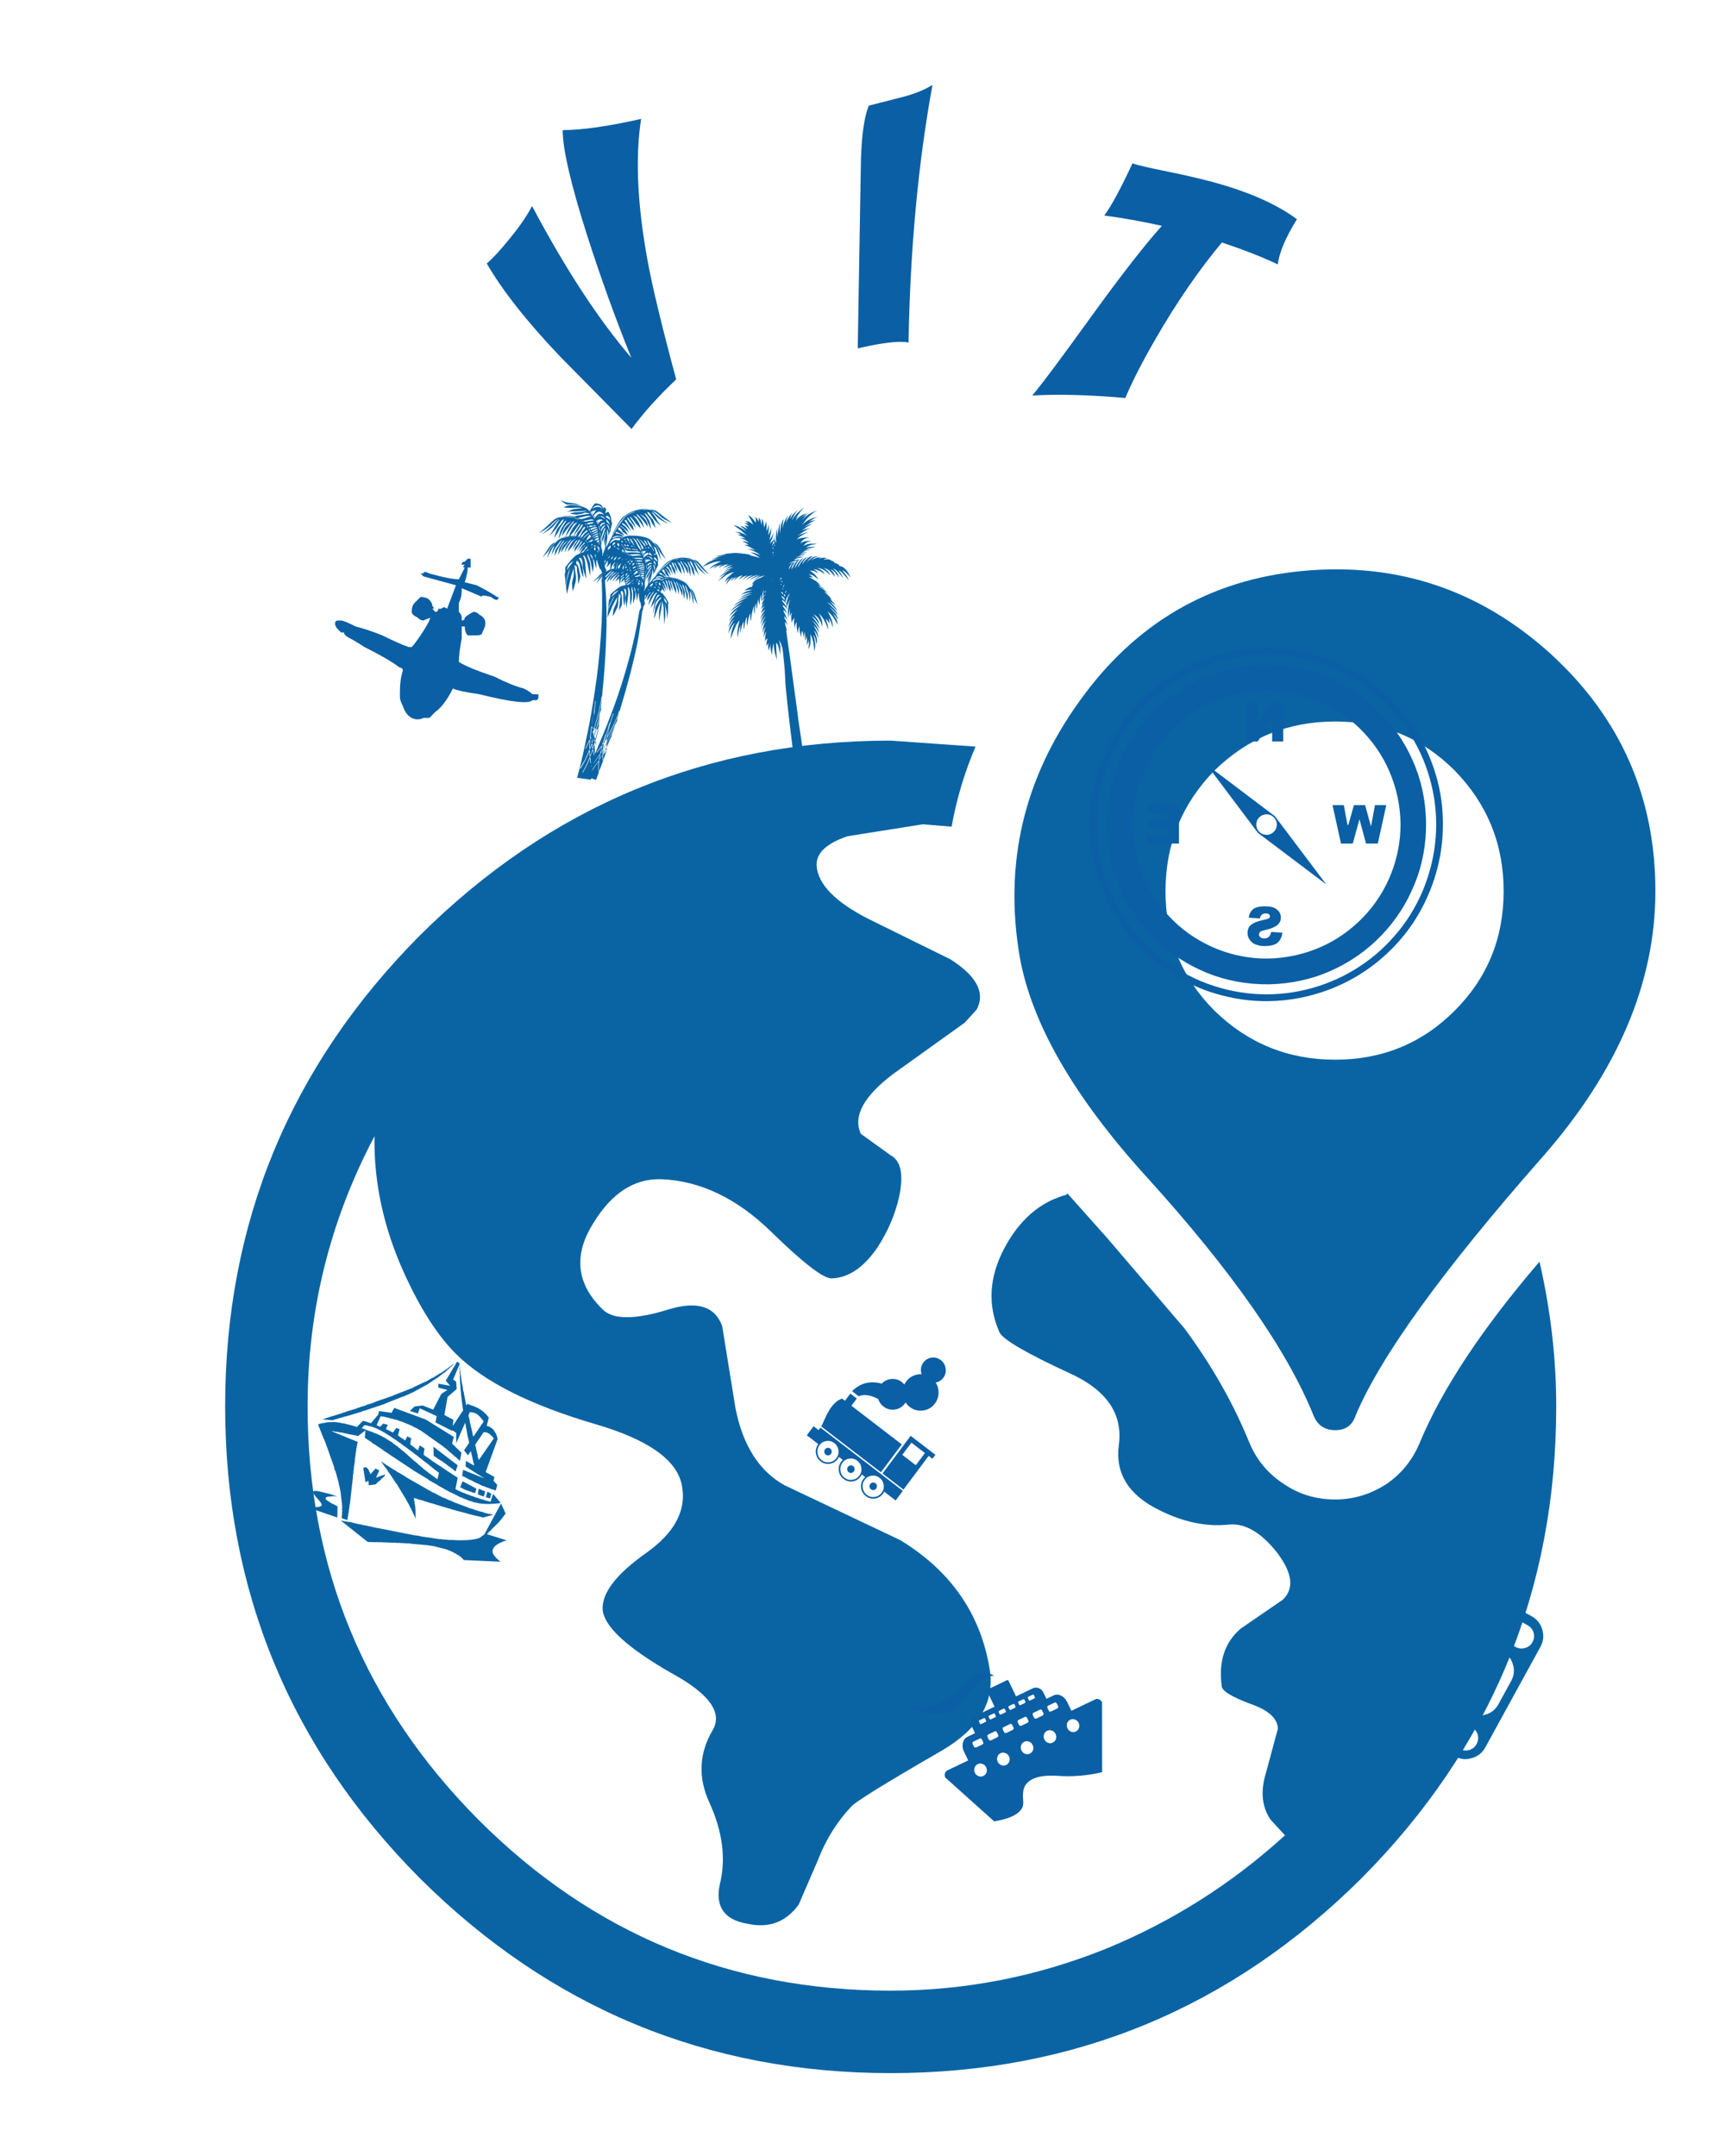 <?xml version="1.0" encoding="utf-8"?>
<svg version="1.1" id="Layer_1"
xmlns="http://www.w3.org/2000/svg"
xmlns:xlink="http://www.w3.org/1999/xlink"
width="182px" height="229px"
xml:space="preserve">
<g id="PathID_1" transform="matrix(0.622, -0.33, 0.33, 0.622, 62.6, 47.6)" opacity="1">
<path style="fill:#0B5FA5;fill-opacity:1" d="M30.2 -40.2Q24.95 -33.2 21.05 -20.9Q19.25 -15.25 16.45 -3Q11.15 -1.55 7 0.45L2.6 -14.25Q-0.35 -24.8 -0.6 -31.85Q1.05 -32.2 4 -33.45Q7.4 -34.85 9.5 -36.3Q9.5 -20.15 12 -9.05Q13 -18.7 14.8 -28.7Q16.95 -40.5 18.95 -44.25Q22.85 -42.2 30.2 -40.2" />
</g>
<g id="PathID_2" transform="matrix(0.622, -0.33, 0.33, 0.622, 62.6, 47.6)" opacity="1">
</g>
<g id="PathID_3" transform="matrix(0.704, 0.012, -0.012, 0.704, 89.8, 36.6)" opacity="1">
<path style="fill:#0B5FA5;fill-opacity:1" d="M12.5 -39.4Q9.55 -21.55 9.55 -0.45Q9.15 -0.55 8.55 -0.55Q6.25 -0.55 1.9 0.55L1.9 -28.15Q2 -33.75 2.95 -36.1L7.7 -37.4Q10.7 -38.2 12.5 -39.4" />
</g>
<g id="PathID_4" transform="matrix(0.704, 0.012, -0.012, 0.704, 89.8, 36.6)" opacity="1">
</g>
<g id="PathID_5" transform="matrix(0.61, 0.352, -0.352, 0.61, 108.15, 39.15)" opacity="1">
<path style="fill:#0B5FA5;fill-opacity:1" d="M26.1 -33.2Q22.3 -32.9 17.15 -31.85Q15.75 -23.85 15.75 -14.15Q15.75 -8.25 16.25 -4.25Q8.75 -0.75 3.9 2.45Q4.45 -0.4 5.65 -12.2Q6.85 -23.85 8.05 -29.5Q3.6 -28.1 -0.25 -26.5Q0.05 -29.2 -0.5 -35.45Q0.5 -35.6 4.8 -37.05Q9.75 -38.7 12.95 -39.45Q18.2 -40.7 22.4 -40.7Q23.85 -40.7 25.2 -40.55Q25.05 -35.7 26.1 -33.2" />
</g>
<g id="PathID_6" transform="matrix(0.61, 0.352, -0.352, 0.61, 108.15, 39.15)" opacity="1">
</g>
<filter id="filter3" x="-0.522" y="-0.522" width="2.271" height="2.268" >
<feComponentTransfer in="SourceGraphic">
	<feFuncR type="linear" slope="0"/>
	<feFuncG type="linear" slope="0"/>
	<feFuncB type="linear" slope="0"/>
</feComponentTransfer>
<feGaussianBlur stdDeviation="0.6 0.6" />
<feOffset dx="7.071" dy="7.071"/>
<feComponentTransfer result="1">
	<feFuncR type="linear" Ue="0" intercept="0.122"/>
	<feFuncG type="linear" Ue="0" intercept="0.255"/>
	<feFuncB type="linear" Ue="0" intercept="0.345"/>
	<feFuncA type="linear" xh="0" slope="0.301"/>
</feComponentTransfer>
<feComposite result="2"  in="SourceGraphic" in2="1" operator="over"/>
</filter>
<g style="filter:url(#filter3);">
<g id="PathID_7" transform="matrix(2.539, 0, 0, 2.539, 16.85, 53.45)" opacity="1">
<path style="fill:#0A64A4;fill-opacity:1" d="M55.1 24.6Q48.85 31.7 47.3 35.4Q47.1 36 46.45 36Q45.8 36 45.55 35.4Q43.9 31.3 38.6 25.45Q34 20.4 33.25 16.2Q32.25 10.35 35.75 5.5Q39.25 0.6 45.1 0.05Q51.05 -0.5 55.5 3.55Q59.85 7.55 59.85 13.45Q59.85 19.2 55.1 24.6M53.5 13.45Q53.5 10.5 51.45 8.4Q49.4 6.35 46.45 6.35Q43.5 6.35 41.4 8.4Q39.35 10.5 39.35 13.45Q39.35 16.4 41.4 18.45Q43.5 20.5 46.45 20.5Q49.4 20.5 51.45 18.45Q53.5 16.4 53.5 13.45M55.7 35Q55.7 46.55 47.55 54.75Q39.35 62.9 27.85 62.9Q16.35 62.9 8.15 54.75Q0 46.55 0 35Q0 23.5 8.15 15.3Q16.35 7.15 27.85 7.15L31.4 7.4Q30.7 9.05 30.4 10.75L29.2 10.65L26.05 11.15Q24.7 11.6 24.75 12.4Q24.85 13.55 26.9 14.6L30.35 16.3Q32 17.35 31.45 18.4L30.95 18.95L27.95 21.1Q26.1 22.5 26.6 23.6L27.85 24.5Q28.5 24.85 28.2 26.25Q27.95 27.35 27.3 28.35Q26.45 29.6 25.4 29.65Q24.9 29.7 22.85 27.7Q20.7 25.6 18.25 25.5Q16.55 25.45 15.4 27.35Q14.15 29.35 15.8 30.95Q16.45 31.6 18.55 30.95Q20.35 30.4 20.8 31.65L21.35 35.05Q21.8 37.4 23.4 38.3L28.25 40.6Q31.45 42.55 32 46.05Q32.3 48.05 30 49.4Q26.45 51.45 26.2 51.75Q25.3 52.7 24.8 54L24 55.85Q23.2 56.95 21.85 56.65Q20.4 56.4 20.7 55Q21.1 53.4 20.25 51.55Q19.55 50 20.4 48.55Q21.05 47.45 18.65 46.15Q15.95 44.6 15.8 43.55Q15.7 42.5 17.6 41.15Q19.45 39.85 19.1 38.25Q18.75 36.7 15.5 35.75Q11.4 34.55 9.65 32.8Q8.5 31.65 7.5 29.45Q6.2 26.6 6.25 23.7Q3.45 29 3.45 35Q3.45 45.1 10.6 52.3Q17.75 59.45 27.85 59.45Q32.5 59.45 36.85 57.7Q41 56 44.35 52.95L43.75 52.3Q43.2 51.5 43.55 50.35L44.05 48.5Q44.05 47.85 42.9 47.45Q41.7 47 41.7 46.7Q41.5 45.15 42.5 44.3L44.25 43.1Q45 42.4 44 41.1Q43 39.85 42 39.95Q40.6 40.1 39.1 39.35Q37.15 38.4 37.4 36.6Q37.65 34.65 35.3 33.6Q32.6 32.35 32.4 31.9Q31.65 30.2 32.6 28.4Q33.55 26.6 35.2 26.15L35.25 26.1L36.9 27.95L40.15 31.75Q41.85 34.05 42.85 36.5Q43.3 37.6 44.3 38.25Q45.25 38.9 46.45 38.9Q47.6 38.9 48.6 38.25Q49.55 37.6 50 36.5Q51.4 33.15 55 28.95Q55.7 32 55.7 35" />
</g>
<g id="PathID_8" transform="matrix(2.539, 0, 0, 2.539, 16.85, 53.45)" opacity="1">
</g>
</g>
<g id="PathID_9" transform="matrix(-0.179, 0.086, 0.086, 0.179, 113.3, 172.95)" opacity="1">
<path style="fill:#0B5FA5;fill-opacity:1" d="M92 2.2L94.15 0Q91.65 5.05 86.85 8.8Q76.55 16.75 63.45 9.2Q56.65 5.25 51.15 5.2Q47.6 5.15 45.8 6.45L46.75 5.1Q48.05 3.55 50 2.65Q56.15 -0.25 66.3 4.15Q76.8 8.7 86.15 5.4Q89.5 4.2 92 2.2M93 44.05L79.6 76.45Q69.75 79.35 64.8 77.45Q62 76.35 61.05 73.75Q58.95 68.2 56.7 66.6Q50.6 62.3 38.2 69.35Q28 75.15 16.15 77.75L0 44.05Q0 42.8 0.75 41.95Q1.5 41.05 2.55 41.05L16.75 41.05L16.75 35.8Q16.75 33.2 18.2 31.35Q19.65 29.5 21.75 29.5L26 29.5L26 25.75Q26 23.9 27.25 22.55Q28.5 21.25 30.3 21.25L40.1 21.25L40.1 12Q40.1 11.35 40.95 11.35L52 11.35Q52.85 11.35 52.85 12L52.85 21.25L64.15 21.25Q65.9 21.25 67.15 22.55Q68.4 23.9 68.4 25.75L68.4 29.5L72.9 29.5Q75 29.5 76.5 31.35Q78 33.2 78 35.8L78 41.05L90.4 41.05Q91.45 41.05 92.25 41.95Q93 42.8 93 44.05M43.25 24.3Q42.7 24.3 42.7 24.85L42.7 25.95Q42.7 26.5 43.25 26.5L45.75 26.5Q46.3 26.5 46.3 25.95L46.3 24.85Q46.3 24.3 45.75 24.3L43.25 24.3M54.95 24.3Q54.4 24.3 54.4 24.85L54.4 25.95Q54.4 26.5 54.95 26.5L57.45 26.5Q58.05 26.5 58.05 25.95L58.05 24.85Q58.05 24.3 57.45 24.3L54.95 24.3M49 24.3Q48.45 24.3 48.45 24.85L48.45 25.95Q48.45 26.5 49 26.5L51.5 26.5Q52.1 26.5 52.1 25.95L52.1 24.85Q52.1 24.3 51.5 24.3L49 24.3M60.7 26.5L63.25 26.5Q63.8 26.5 63.8 25.95L63.8 24.85Q63.8 24.3 63.25 24.3L60.7 24.3Q60.15 24.3 60.15 24.85L60.15 25.95Q60.15 26.5 60.7 26.5M53.9 36.4L54.15 35.75L54.15 34.1L53.9 33.45Q53.65 33.2 53.25 33.2L49.4 33.2Q49.1 33.2 48.8 33.45Q48.55 33.75 48.55 34.1L48.55 35.75Q48.55 36.15 48.8 36.4L49.4 36.65L53.25 36.65L53.9 36.4M57.65 35.75Q57.65 36.1 57.95 36.4L58.5 36.65L62.4 36.65L63 36.4L63.25 35.75L63.25 34.1L63 33.45L62.4 33.2L58.5 33.2Q58.2 33.2 57.95 33.45Q57.65 33.75 57.65 34.1L57.65 35.75M40.5 24.85Q40.5 24.3 39.9 24.3L37.45 24.3Q36.85 24.3 36.85 24.85L36.85 25.95Q36.85 26.5 37.45 26.5L39.9 26.5Q40.5 26.5 40.5 25.95L40.5 24.85M40.6 33.2L39.95 33.45L39.75 34.1L39.75 35.75L39.95 36.4L40.6 36.65L44.4 36.65L45 36.4L45.25 35.75L45.25 34.1L45 33.45Q44.8 33.2 44.4 33.2L40.6 33.2M49.05 46.1Q48.05 45.05 46.7 45.05Q45.3 45.05 44.3 46.1Q43.35 47.1 43.35 48.55Q43.35 50 44.3 51.05Q45.3 52.05 46.7 52.05Q48.05 52.05 49.05 51.05Q50 50 50 48.55Q50 47.1 49.05 46.1M57.4 48.55Q57.4 50 58.4 51.05Q59.4 52.05 60.75 52.05Q62.15 52.05 63.1 51.05Q64.1 50 64.1 48.55Q64.1 47.15 63.1 46.1Q62.15 45.05 60.75 45.05Q59.4 45.05 58.4 46.1Q57.4 47.1 57.4 48.55M72.05 34.1L71.8 33.45Q71.6 33.2 71.25 33.2L67.4 33.2Q67.05 33.2 66.75 33.45L66.55 34.1L66.55 35.75L66.75 36.4L67.4 36.65L71.25 36.65L71.8 36.4L72.05 35.75L72.05 34.1M70.95 48.55Q70.95 50 71.9 51.05Q72.9 52.05 74.3 52.05Q75.7 52.05 76.65 51.05Q77.65 50 77.65 48.55Q77.65 47.15 76.65 46.1Q75.7 45.05 74.3 45.05Q72.9 45.05 71.9 46.1Q70.95 47.1 70.95 48.55M31.75 24.3Q31.2 24.3 31.2 24.85L31.2 25.95Q31.2 26.5 31.75 26.5L34.25 26.5Q34.8 26.5 34.8 25.95L34.8 24.85Q34.8 24.3 34.25 24.3L31.75 24.3M17.05 46.1Q16.05 47.1 16.05 48.55Q16.05 50 17.05 51.05Q18.05 52.05 19.4 52.05Q20.8 52.05 21.75 51.05Q22.7 50 22.7 48.55Q22.7 47.1 21.75 46.1Q20.75 45.05 19.4 45.05Q18.05 45.05 17.05 46.1M31.65 36.65L35.55 36.65L36.1 36.4L36.35 35.75L36.35 34.1L36.1 33.45Q35.85 33.2 35.55 33.2L31.65 33.2Q31.35 33.2 31.05 33.45Q30.8 33.75 30.8 34.1L30.8 35.75Q30.8 36.15 31.05 36.4L31.65 36.65M22.3 33.45L22.1 34.1L22.1 35.75L22.3 36.4L22.95 36.65L26.8 36.65Q27.2 36.65 27.4 36.4L27.65 35.75L27.65 34.1L27.4 33.45Q27.2 33.2 26.8 33.2L22.95 33.2Q22.6 33.2 22.3 33.45M35.45 46.1Q34.45 45.05 33.1 45.05Q31.7 45.05 30.7 46.1Q29.75 47.1 29.75 48.55Q29.75 50 30.7 51.05Q31.7 52.05 33.1 52.05Q34.5 52.05 35.45 51.05Q36.4 50 36.4 48.55Q36.4 47.1 35.45 46.1" />
</g>
<g id="PathID_10" transform="matrix(-0.179, 0.086, 0.086, 0.179, 113.3, 172.95)" opacity="1">
</g>
<g id="PathID_11" transform="matrix(0.198, 0, 0, 0.198, 57.25, 53.15)" opacity="1">
<path style="fill:#0A64A4;fill-opacity:1" d="M82.75 31.7L83.95 32.1Q85.15 32.55 86.2 33.8L88.95 37.1L91.35 39.75L90.5 39.15Q89.7 38.6 88.65 37.7L86.85 35.95L85.85 34.55L82.75 31.7M82.25 48.1Q83.1 49.05 83.6 50.55L84.3 52.85L85 55.15L85.35 56.1L84.95 55.4L84.1 53.9L83.45 52.65L83 51Q82.75 49.9 81.3 47.1L82.25 48.1M64.6 8L63.1 6.75Q61.95 5.95 59.8 4.9L61.3 5.1Q62.75 5.4 64.1 6.5L68.05 9.6L71.35 12.05L70.25 11.6L67.85 10.4Q66.45 9.7 65.35 8.75L64.6 8M62.95 23.4Q64.1 24.3 65.05 25.9L66.25 28.3L67.65 30.7L68.25 31.75L67.65 31.05L66.35 29.55L65.3 28.25Q64.95 27.85 64.75 27.25L63.85 25.5L61.65 22.5L62.95 23.4M73.9 31.5L72.65 31.95L75.45 31.45L78.65 31.35L81.4 31.5L81.7 31.55L82.25 31.75L83.5 32.55L84.8 34.1L86.2 36L88.35 38.55L89.7 40L88.8 39.35L86.95 37.9L85.4 36.25L84.7 35.1L84.1 34.1L82.85 32.8L83.95 34.85L84.7 36.9L85 37.85L86.1 40.3L85.55 39.55L84.45 38.05Q83.75 37.2 83.6 36.7L82.35 34Q82 33.05 81.15 32.4L81.1 32.4L81.3 33.45Q81.55 34.3 82.15 35.1L83 36.55L83.3 38.05L83.45 39.85L83.5 40.75Q82.55 39 82.15 37.65Q81.75 36.25 81.9 36.4L80.9 34.3L80.3 33.25L79.75 32.8L79.8 33.05L80.55 34.85L81.25 36.45L81.35 38.05L81.35 39.9L81.3 40.85L81.05 39.8L80.5 37.75L80.2 36.2L79.6 34.9L78.75 33.85L77.85 33.15L77.4 32.8L78.7 34.45L79.8 36.25L80.1 37.55L80.1 38.05L80.05 39.6L79.75 38.9L79.15 37.55L78.6 36.55L77.95 35.4L77.1 33.9L76.45 32.85L76 32.55Q75.95 33.15 76.6 34L77.25 35L77.75 36.4L78.05 37.65L78.15 39L78.2 39.65L77.9 38.9L77.25 37.25L76.65 36.05L76.2 34.9L75.6 33.85L74.35 32.95L74.55 33.45Q75.4 34.5 76.25 36.85L76.45 38.5L76.6 39.6L75.8 38.4L74.85 36.9L74.05 35.3L73.25 33.7Q73 33.45 72.65 33.35L72.65 33.4L73.25 34.65L73.8 35.75L74.1 37L74.35 38.4L74.45 39.15L74.25 38.5L73.65 37.25L73.05 36.2Q72.75 35.75 72.55 34.85Q72.3 33.9 71.9 33.45L71.8 33.4L71.1 33.65L70.65 34L71.35 33.6L71.55 34.2L72.15 35.7L72.75 36.55L73.2 37.55L73.2 40L72.8 39.25L71.95 37.75L71.35 36.25L71 35L70.25 34.25L69.95 34.45L70.3 35.35L70.85 36.25L71.55 38.55L72.1 39.9L71.35 38.9L70.15 36.85L69.3 35.8L68.7 35.35L68.5 35.55Q68.35 35.85 68.75 36.2L69.55 36.9Q70.2 37.9 70.5 39.15L70.9 40.5L70 39.2L68.45 37.25L67.45 36.6L67.3 36.6L67.95 37.1L68.9 38.2L69.75 40.25L70 41.25L72.4 41.55L74.55 42.15L76.2 42.85L78.5 44.05Q79.6 44.6 79.65 44.7Q78.5 44.15 77.35 43.85Q78.2 44.15 78.95 44.55L79.25 44.9L79.65 45.2L80.65 46.6L81.75 48.35L82.6 50.45L82.95 52.7L83 54.95L83 56L82.75 54.8L82.25 52.35L81.9 50.35L81.35 49.25L80.9 48.65L81.3 50.65L81.3 51.75L81.05 54.2L80.95 53.35L80.75 51.55L80.45 50.05L79.35 47.1L78.6 45.35L78.55 45.3L78.6 46.3L79.25 48.5L80 50.5L79.85 52.55L79.6 53.85L79 50.3L78.95 50.05L77.7 45.75L77.1 45.1L77.1 45.6L77.7 47.35L78.3 49L78.3 50.45L78.1 52.15L77.95 52.9L77.75 51.95L77.5 49.9L77.3 48.4L76.9 46.95L76.2 45.75L75.4 44.75L75 44.3L76.05 46.2L77 48.2L77.1 49.45L77.1 49.9L76.9 51.3L76.7 50.55L76.25 49.15L75.8 48L75.35 46.8L74.65 45.1L74.1 43.95L73.8 43.6Q73.65 44.05 74.2 45L74.75 46.2L75.15 47.7L75.2 49.5L75.2 50.75L75 49.9L74.5 48.2L74.1 46.95L73.7 45.75L73.35 44.55L72.3 43.3L71.95 42.95L71.8 42.95L72.4 43.8Q73.05 44.95 73.65 47.35L73.7 48.95L73.7 50L73.4 49.35L72.8 48L72.35 46.95L71.75 45.2L71.15 43.5L70.65 43.1L71 44.45L71.35 45.6L71.65 46.8L71.7 48.2L71.75 48.85L71.55 48.2L71.15 46.85L70.7 45.75L70.3 44.3Q70.2 43.4 69.8 42.85L69.4 42.75L69.55 43.25L69.95 44.8L70.4 45.8L70.7 46.9Q70.8 47.55 70.5 49.05L70.2 48.3L69.6 46.65L69.15 45.1L68.9 43.8L68.35 42.85L67.95 42.95L68.3 43.9L68.65 44.9L69.15 47.25L69.45 48.6L68.9 47.45L67.9 45.15L67.2 43.9L66.75 43.3L66.45 43.45L66.55 43.7L67 44.45L67.4 45L68.1 47.35L68.35 48.75L67.95 47.95L67.5 46.95L67.4 47.5L67.25 46.7L67.25 46.6L67.1 46.4L66.35 44.9L66.4 45.35L66.65 45.95L67.3 48L67.6 49.25L66.85 48.35L66.2 47.45L66.15 47.55L65.95 48L65.95 48.1L66.2 48.65L65.8 48.2L65.55 48.55L65.75 48.95L65.45 48.75L65.1 49L65.05 49.05L66.6 50.25L67.9 51.95L69.1 54.05L69.6 55.05L69.2 56.3L69.35 56.45L69.35 57.35L69.3 59.5L69.15 61.15L68.9 62.95L68.8 63.7L68.7 61.75Q68.65 59.75 68.1 57.25L67.6 55.05L67.65 55.6L67.85 57.6L67.85 61.55L67.5 65.2L67.4 66.75L67.25 64.85L67 61.15L67 59.7L66.95 59.25L66.95 57.6L66.55 55.35L66.25 54.05L66.2 54.4L66.15 55.05L65.9 56.55L65.8 57.7L65.6 58.95L65.3 60.3L65.05 61.8L64.7 63.9L64.6 64.85L64.5 63.25L64.5 60.05L64.9 57.25L65.35 55.2L65.8 54.1L65.1 55.2L64.1 57.25L63.45 59L62.4 61.95L61.75 63.55L62.5 57.4L62.95 56.4L64 54.35L64.65 53.5L65.15 53.1Q65.55 52.8 65.55 52.35L65.5 51.85L63.8 53.45Q63 54.3 62.8 54.9L62.15 57.05L61.45 59.75L61.1 61.15L61.3 59.6L61.85 56.4Q62.15 54.7 62.5 54.05Q63.45 52.15 64.3 51.35L64.9 50.85L64.5 50.65Q63.85 50.5 63.35 51.5Q62.75 52.45 62.6 53.35L61.85 55L60.6 56.85L59.95 57.75L60.25 56.85L60.9 54.9L61.45 53.35L62.25 51.5Q62.75 50.35 63.2 50Q63.6 49.7 63.35 49.65L63 49.5L62.4 50.05L62.25 50.3Q61.55 50.9 61 52.15L59.55 54.8L58.75 56.3L58.95 55.35Q59.1 54.35 59.5 53.25Q59.8 52.05 60.25 51.5L61.7 49.25L61.9 48.65L60.8 49.85L60.45 50.3L60.4 50.45L60.15 51.2L60.05 50.9L59.8 51.35L58.75 53L58.1 53.85L58.25 52.15L58.5 51.6L58.75 51.15Q58.9 50.7 59.4 50.15L59.9 49.7L59.8 49.2L59.05 50.1L58.25 51.3L57.35 52.7L56.95 53.35L57.15 52.35Q57.35 51.4 57.7 50.65L57.2 51L56.95 51.3L56.75 51.5L57 51.8L56.75 52.9Q56.5 53.9 56.8 54.8Q57.15 55.6 56.95 55.65L56.75 55.75L55.95 57.55L56 58.2L55.5 59.45L55.05 62.95L53.5 73.25Q52.3 80.1 49.55 91.05Q47.2 100.4 43.35 113L43.1 112.95L42.4 115L40.2 120.1L36.75 126.85Q37.3 123.55 38.05 120.85L39.5 116.25L40.15 114.45L39.9 114.35L39.35 115.85L38.2 119.5L38 119.45L37.35 121.3L36 125.65L35.8 125.6L35.2 127.25L33.9 131.35L30.95 135.15L31.15 135.35L33.7 132.05L32.8 136.05L29.4 140.9L29.3 141.25L32.65 136.65L32.2 139.45L28.85 144.2L28.8 144.35L28.55 144.6L28.6 144.75L28.8 144.6L28.8 144.75L28.85 144.6L32.1 139.95Q31.8 142.95 32.1 145.7L32.3 145.65L30.7 150L28.1 149.1L27.95 149.9L20.55 148.85L22.15 142.7Q23.7 136.65 25.85 126.1Q28.1 115.55 30.1 101.95Q32.2 88.4 33.25 73.15Q34.35 58.35 33.75 43.3L33.7 43.3L33.25 44.05L33.7 42.8L33.7 42.6L34.15 40.65L33.05 41.95L31.55 43.85L30.8 44.75L31.3 43.85L32.3 41.95L33.65 40.2L34.15 39.65L34.15 39.6L33.8 39.85L32.7 41.05L32.05 41.7L30.9 42.45L29.6 43.4L28.9 43.85L29.65 43.1L31.3 41.55L32.85 39.85L33.95 38.95L33.45 37.5L32.45 36.2L32.3 35.3L32.25 35.4L31.95 34.65L31.45 33L30.9 33.2L31.4 32.95L31.2 31.8L31.1 31.9L30.95 32.35L30.8 32.75L30.9 35L30.8 36.55L30.5 35.5L29.85 33.2L29.6 32.35L29.3 31.45L29.05 32.1L29.25 32.85L29.4 34.85Q29.45 35.95 28.9 38.75L28.75 37.55L28.25 35.15L27.8 33L27.15 30.8L26.85 30.25L26.5 29.35L26.1 28.65L26.1 29.55Q26.2 30.5 27.25 33.05Q27.6 34.05 27.6 35.75L27.6 38.9L27.5 40.4L27.25 39.25L26.65 36.65L26.05 33.8Q25.6 31.8 25 30.7L24.35 29.6L23.9 29.65Q23.55 29.75 23.95 30.2L24.5 31.55L24.9 33.7L25.05 35.5L25.2 37.85L25.4 40.7L25.45 42.15L24.95 40.7L24.05 37.75Q23.55 36.15 23.55 35.3L23.5 33.35L23 31.55Q22.6 30.8 22 30.85L21.5 31L22.05 31.95Q22.85 33.35 23.5 36.2L23.75 38.35L23.9 40.4L23.9 41.35L23.5 40.45L22.7 38.35L22.25 36.25L21.8 34.05Q21.35 32.75 20.35 32.4L20.1 33.15Q19.9 33.7 20.35 34.3L20.9 34.95L21.4 36.4L22.05 39.45L22.25 41.1L21.15 45L21.1 44.15L21 42.45L20.95 41.15L20.65 38.7Q20.35 37.65 20.45 36.55Q20.45 35.35 19.8 35.1L19.25 34.85L19.15 35.1L19.2 35.55L19.4 37.25L19.8 39.8Q20.1 41.4 19.8 43.4L18.75 47.25L18.15 48.85L18.1 48L17.9 46.2L17.8 44.55Q17.9 43.65 18.15 42.65L18.6 40.95L18.75 39.2L18.65 37L18.65 36.45L17.45 40.2L16.7 43.2L16.15 45.85L15.4 48.85L15.1 50.3L14.7 47.35Q14.55 46.05 14.75 44.45Q15 42.75 15.8 40L16.3 38.5L16.3 38.2L16.85 36.2Q16.25 37.4 15.85 38.6Q14.95 41.8 14.6 44.05L14.3 46.15L14.3 45.35L14.25 43.1L14.05 41.05Q13.8 39.8 14.05 39L14.25 38.5L14.15 36.05L15.15 34.7L17.35 31.95L19.6 29.75Q20.5 29.15 21.95 28.55L22.45 27.45L23.75 25.35L24.95 24.25L24.6 24.3L24.5 24.4L23.2 25.75L21.85 27.2L21.3 27.85L21.95 26.45L23.35 24.2L24.3 23.45L24.6 23L24.8 22.8L24.55 22.6L23.95 23.05L22.85 24.2L21.15 26.25L20.2 27.4L20.95 26.1L22.2 23.75L22.85 22.75L23.35 21.75L23.25 21.7Q22.65 22.05 22.35 22.55L21.7 23.8L20.7 25.3L19.6 26.85L19 27.65Q19.2 25.95 19.5 25.25L20.2 24.25L20.95 23.35L21.85 21.75L22.2 21.2L22.4 21.25L22.35 21.2L22.2 21.1L21.75 21.2L21.7 21.2Q21.1 21.65 20.7 22.55L19.85 24L19 25.05L18.2 26.35L17.8 27L18.1 26.25L18.6 24.85L19.2 23.6L20 22.5L20.75 21.25L20.1 21.55L18.95 23.15L17.8 24.85L17.05 25.75L16 27L15.45 27.6L15.8 26.55Q16.05 25.55 16.4 24.9Q17.7 22.5 18.75 21.45L19.65 20.7L19.5 20.65L19 21L17.55 21.95L16.8 23.05L16 24.25L15.2 25.5L14.25 27.1L13.7 27.95L13.9 27.3L14.3 25.95L14.75 24.75L15.6 23.35L16.6 22.25L17.45 20.85L17 21.2L16.05 22.15L14.9 23.75L14.05 24.9L13.25 25.95L12.35 27.4L11.9 28.05L12.15 26.55L12.2 26.1L12.8 24.85Q13.2 24.05 14.3 22.9L15.85 21.3L15.4 21.65L14.3 22.4L13.25 23.55L12.35 24.9L11.7 26.45L10.75 28.5L10.3 29.45L10.45 28.65L10.75 26.8Q10.95 25.8 11.25 25.3L12.25 23.75L13.45 21.95L13.65 21.45L12.85 21.95L10.25 26.15L10.1 26.4L8.4 30L8.5 29.3L8.7 27.7Q8.8 26.85 9.05 26.35L10.45 24.4L11.75 22.3L12.2 21.2L12 21.3L10.7 22.95L8.7 25.75L7.9 27.2L7.1 29L6.8 29.95L7.3 27.25L7.7 26.1Q7.95 25.35 8.55 24.3L8.1 24.65Q7.65 24.9 7.2 25.7L6.2 27.65L4.95 30.05L4.3 31.3L4.65 30.2L5.4 27.85Q5.85 26.45 6.45 25.55L7.95 23.55L9.6 22.05Q10.5 21.1 11.05 20.85L11.45 20.7L11.95 20.4Q14.1 19.8 16.15 19.7L16.15 19.55L14.3 19.75L14.25 19.75L11.15 20.25L12.55 19.95L14.3 19.55L14.5 18.95L15.1 17.2L15.75 15.7L16.8 14L17.8 12.75Q18.8 11.85 18.85 11.1L18.35 11.45L17.3 12.65L15.95 14.4L14.9 15.7L13.95 16.95L12.85 18.55L12.35 19.35L12.8 17.35Q12.8 17 12.95 16.75L13.7 15.15Q14.15 14.25 15.45 13L17.45 11.2L16.7 11.6L15.45 12.3L14.3 13.5Q13.6 14.25 13.25 15.1L12.35 17L11.15 19.55L10.6 20.8L10.75 19.6L11.35 17.2Q11.7 15.9 12 15.25L13.25 13.3L14.7 11.1L14.8 10.85Q14.25 11 13.95 11.3L13 12.5L11.3 15.05L11.1 15.65L10 17.65L8.15 20.25L8.5 19.15L9.25 16.8L10.05 15L11.45 13.3L12.85 11.4L13.45 10.1L13.3 10.1Q12.2 10.75 11.55 11.85L9.4 15.1L8.05 16.6L6.35 18.35L5.5 19.2L7.45 16.3L8.1 15.15L9.55 12.65Q10.4 11.3 11.35 10.35L10.75 10.65L9.65 11.6L8.75 12.8L7.55 14.15L5.35 15.95L2.85 17.5L1.7 18.2L2.6 17.4L4.7 15.65L6.8 13.65L8.9 11.5L10.75 9.75Q11.5 9.1 12.4 8.9L14.05 8.75L14.3 8.85L18.35 9.3L18.55 9.15L12.55 8.3L13.95 8.3L16.8 8.45L18.65 8.65L19.15 8.85L19.35 8.7Q20.25 8.2 21.2 8.1L23.3 7.8L25.6 7.4L27.3 7.2L27.15 7L26.65 6.9L25 6.6Q24.4 6.7 23.35 7.15L20.2 7.65L18.1 7.4L16.7 7.15L17.55 6.8L19.4 6.4L21.85 6.3L24.4 6.05L25.8 5.7L25.6 5.65L22.9 5.75L18.75 5.9L16.45 5.95L15.1 6.15L17.65 5.05L18.65 4.7L21.3 4.4L23.3 4.35L23 4.25L21.5 3.95L19.5 3.95L17.35 4.05L15.65 4L14.05 3.9L13.3 3.8L14.6 3.15Q15.95 2.55 17.7 2.5Q20.95 2.65 23.65 3.5L25.45 4.25L26 4.7L26.45 5L27.15 5.95L27.4 5.7L26.65 4.7L27.1 5.2L27.5 5.65L27.8 4.9L29.1 2.85Q29.9 1.7 30.35 1.6L31.75 1.8L32.95 2.2Q33.55 2.5 34 3.3L34.5 4.2L34.8 5L34.65 3.7L35.3 3.9Q35.9 4.05 36.1 4.8L35.9 5.9Q35.7 6.3 35.8 6.7Q36 7.1 36.25 6.7Q36.55 6.35 36.95 6.15Q37.5 6.15 37.95 7.25L38.7 9.15L38.9 10.85L38.9 11.25Q39.3 11.8 39.3 12.5L38.7 14.8L38.5 15.45Q38.6 16.3 38.35 16.8L37.8 17.85L37.85 17.15L37.85 15.55L37.65 14.25L37 13.15L36.45 12.7L36.45 12.95L36.55 13.15L37 14.05Q37.3 14.4 37.65 15.85Q38 17.2 37.5 19.1L37.4 18.45L37.2 17.15L36.9 16.1L36.55 15.35Q36.55 16.65 36.7 17.8Q36.9 19.3 36.55 21.7L36.05 25.45L37.75 22.1Q39.3 19.15 41.45 15.75Q43.6 12.3 46.15 9.05Q46.7 8.4 48.45 7.45Q50.05 6.7 52.1 6.05Q50.8 6.2 49.8 6.6Q46.75 8.05 45.9 8.9L43.8 11.4L41.6 14.85L39.9 17.85L39.2 19.15L39.5 18.35L39.85 17.45L40.15 16.85L41.65 14.05Q42.55 12.35 43.6 10.8Q44.65 9.3 45.6 8.6Q48.3 6.7 50.3 5.95L52.8 5.1L54.8 4.8L57.7 4.55L59.15 4.4Q56.65 4.75 54.7 5.45Q56 5.1 57.35 5L57.6 4.9L59.2 5Q60.15 5.1 60.85 5.55L62.6 7.1L64.65 8.9L66.6 10.55L68.55 11.95L69.45 12.65L68.3 12.1L65.95 10.85L63.8 9.35L62.7 8.25L61.85 7.2Q61.5 6.8 60.8 6.4L60.4 6.25L61.95 8.1Q62.9 9.35 63.2 10.3L63.8 11.25L65.6 13.8L64.75 13.1L63.15 11.65L61.9 10.35L59.95 7.55Q59.35 6.55 58.25 6.1L58.2 6.1Q58.2 6.55 58.55 7.2L59.9 8.85L61.2 10.3L61.85 11.9L62.4 13.95L62.7 14.9Q61.2 13.15 60.45 11.7L59.95 10.4L58.35 8.25L57.45 7.2L56.6 6.9L56.75 7.15L58.05 8.95L59.15 10.65L59.7 12.35L60.05 14.45L60.2 15.55L59.7 14.45L58.65 12.3L57.9 10.6Q57.65 9.9 57 9.25L55.85 8.25L54.6 7.65L54.2 7.45L55.85 8.85L57.45 10.65L58.1 12.05L58.25 12.55L58.5 14.3L58.05 13.65L57.05 12.25L56.2 11.2L55.25 10.1L53.95 8.6L52.95 7.6L52.45 7.35L52.45 7.4Q52.5 8.05 53.35 8.85L54.4 9.9L55.3 11.3L55.85 12.65L56.3 14.15L56.5 14.9L55.95 14.05L54.85 12.35L53.95 11.2L53.15 9.95L52.3 8.9L51.3 8.45L50.6 8.1L51.05 8.65L52.3 9.95L53.65 12.1L54.35 13.85L54.65 15.1L53.55 14L52.1 12.5L51.4 11.5L50.35 10.15L49.6 9.25Q49.3 8.95 48.9 8.9L48.7 8.85L48.85 9.05L49.75 10.35L50.6 11.5L51.25 12.75L51.85 14.4L52.1 15.15L51.7 14.5L50.8 13.15L49.95 12.15L48.95 10.75L47.95 9.35L47.8 9.3L47.4 9.55L47.8 10.15L48.8 11.7L49.6 12.55L50.35 13.55Q50.65 14.3 50.95 16.35L49.7 14.9L48 12.5L47.25 11.2Q47 10.65 46.4 10.45Q46.15 10.65 46.05 10.95L46.7 11.8L47.4 12.75L48.8 15.15L49.6 16.55L48.6 15.5L46.75 13.55Q46.25 12.95 45.5 12.55L44.85 12.25L44.55 12.55L45.05 13.1L46.1 13.75Q46.75 14.3 47.25 15.15L48.1 16.75L48.45 17.45L47.1 16.2L44.9 14.3Q44.15 13.75 43.7 13.8L43.55 13.85L44.4 14.3L45.7 15.3L47.15 17.4L47.8 18.7L46.7 18.05L45.2 17.05Q44.85 16.8 44.55 16.15L43.75 15L43.1 14.45L42.5 15.3L42.4 15.5L42.7 15.75L43.7 16.4L44.65 17.25L45.65 18.45L46.1 19.05L45.45 18.7L44.15 18.1L43.05 17.6L41.85 17L41.55 16.85L41.15 17.5L41.55 17.8L42.9 18Q43.55 18 44.6 18.7L45.7 19.6L43.2 19.2L41.6 19.05Q41.05 19.2 40.15 19.7L39.75 19.85L39.35 20.6L39.9 20.35L41.6 19.6L42.7 19.55L42.55 19.35L42.85 19.55L43.05 19.55L44.65 19.75L45.45 19.8L45.7 19.6L46.05 19.4L48.45 18.9L52.9 19.05Q55.5 19.3 58.35 20.25L58.85 20.6L58.85 20.55L59.35 20.8Q59.95 21.1 60.85 22.1L62.4 23.85Q63.15 24.65 63.9 26L64.75 28.5L65.35 31.05L65.55 32.2L65.05 30.9L63.9 28.25L63 26.15Q62.7 25.3 62.15 25.05L61.55 24.45L62.4 26.55L62.7 27.8L62.9 29L63 28.9Q63.45 29 63.65 30L64.05 31.75L63.9 33.25L63.85 33.65L64 34.7L63.1 36.6L62.8 37.05L62.4 38.3L61.75 39L62.1 37.75L62.3 35.95L61.9 34.9L61.5 34.35L61.45 34.65L61.5 34.85L61.75 35.7L61.95 37.25Q62.05 38.55 61.25 40.05L61.4 38.95L61.25 37.4L61.1 36.85L60.85 38.75L60.05 42.1L59.15 44.75L63.6 39.45Q66.65 36.05 70.4 32.95Q70.9 32.55 72.55 32Q70.85 32.45 70.2 32.8Q68.9 33.6 67.1 35.4L64.05 38.75L62.8 40.25L63.1 39.75L63.4 39.2L64.4 37.95L67.1 34.85Q68.75 33.05 69.95 32.5Q72.6 31.3 74.45 31.05L76.7 30.7L78.5 30.8L80.95 31.05L82.25 31.25L78.65 31.35L76.6 31.25L75.45 31.45L73.9 31.5M52.1 6.05Q53.25 5.65 54.7 5.45Q53.8 5.5 52.9 5.75L52.1 6.05M43.3 20.25L41.15 20.35Q39.95 20.65 38.9 21.55L38.8 21.7L38.5 22.15L37.85 23.45L38.8 22.55Q40.15 21.45 41.15 21.25L43.05 21.5L43.8 20.9L43.4 20.4L43.3 20.25M44.45 20.45L45.25 19.95L44.05 20.25L44.45 20.45M40.75 24.3L40.3 24.7L40.6 25.1L40.8 25.25L40.95 24.45L40.75 24.3M40.85 22.6Q40.6 22.4 40.1 22.8L39.55 23.35L39.65 24.1L39.65 24.25L41 23.05L40.85 22.6M42.9 24.7L43.05 24.85L43.1 23.65L43.1 23.55L42.5 22.9L42.1 23.15L42.1 23.45L42.1 23.85L42.9 24.7M45 24.5L45.25 24.95L45.5 24.9L44.35 23.4L44.25 23.35L44.4 23.85L45 24.5M45.3 22.4L45.05 22.15L44.35 21.55L44.2 21.7L44.4 22.25L44.65 22.5L45.3 22.4M50.1 20L50.85 20.8Q51.95 22.05 53.15 24.6L53.35 25.1L53.6 25.35L53.95 25.75L53.8 25.8L54.2 26.15L54.65 27.05L54.9 26.85L54.4 25.75L54.8 26.4L55.05 26.8L54.35 25.3L53.55 24L52.8 22.7L52.1 21.45L51.25 20.7L50.2 20L50.1 20M48.8 20.45L49.45 21.85L49.9 22.7L50.1 22.75L51 23.35L50.95 23.25L50.1 21.85L49.45 20.8L48.8 20.45M45.65 20.85L45.75 21.05L46.9 21.45L46.1 20.65L45.65 20.85M46.95 20.25L46.5 20.45L47.2 20.25L47.55 20.9L47.95 21.75L48.7 22.05L48.65 21.85Q48.3 20.85 47.8 20.35L47.75 20.25L47.25 20.2L47.2 20.2L46.95 20.25M47.35 22.55L47.2 22.25L47 22.15L46.35 22.1L46.55 22.4L47.2 22.5L47.35 22.55M45.75 23.6L46.4 24.7L46.75 24.65L46.95 24.65L46.3 23.65L45.75 23.6M47.6 24.6L47.65 24.6L48.3 24.65L47.95 23.9L47.2 23.8L47.6 24.6M49.25 23.05L48.95 22.7L48.25 22.4L48.3 22.6L48.5 22.9L49.25 23.05M50.15 24.4L49.5 24.2L49.7 24.7L49.7 24.75L49.95 24.75L50.4 24.85L50.2 24.5L50.15 24.4M50.35 23.55L51.25 23.9L51.05 23.55L50.2 23.15L50.35 23.55M53.85 20.8L55.55 22.7L57 24.7L57.25 24.4L56.7 23.35L55.55 22.1L54.45 21.2L53.85 20.8M52.45 20.25Q52.35 20.8 53.2 21.75L54.05 23L54.85 24.6L55.25 25.8L55.35 26.4L55.45 26.25L56.15 25.5L55.7 24.75L54.85 23.55L53.75 21.75L52.9 20.65L52.45 20.25M58.05 21.05L58.35 22.25L59.55 24.45L60.25 24.85L61 25.95L61.25 26.85L61.3 27.25L61.45 27.5L61.5 26.45L61.3 26.1L59.5 23L58.2 21.2L58.05 21.05M57.9 24L58.1 23.9L58.45 24L57.25 21.85L56.4 21.2L56.55 21.75L57.65 23.6L57.9 24M58.9 25.05L58.5 25.1L58.65 25.35L58.75 25.7L59.35 25.8L58.95 25.05L58.9 25.05M57.7 25.6L57.6 25.15L57.2 25.35L57.35 25.7L57.7 25.6M56.35 25.8L55.75 26.35L56.4 25.95L56.35 25.8M57.25 27.5L57.05 27.1L56.95 27.1L55.55 27.3L55.65 27.8L55.7 27.9L56.2 28.8L56.6 28.3L57.35 27.6L57.25 27.5M57.8 27.1L58.1 26.95L57.6 27L57.65 27.25L57.8 27.1M56 29.1L55.15 27.4L55.1 27.4L54.85 27.45L55.35 28.55L55.75 29.35L56 29.1M56.7 30.5L56.15 29.35L55.9 29.6L56.4 30.85L56.7 30.5M56.8 30.4Q57.45 29.65 58.25 29.2L58.9 29.1L58.75 28.75L58.5 28.1Q58.05 28.15 57.45 28.5Q56.95 28.7 56.35 29.2L56.55 29.65L56.8 30.4M57.15 31.25L57.2 31.35L57.7 30.8L57.15 31.25M59.15 29.1L60.2 29.4L61 29.95L60.9 29.8L60.45 29.15Q59.9 28.3 59.2 28.05L59.1 28.05L59.15 28.9L59.15 29.1M51.85 25.1L50.75 24.6L50.85 24.9L51.85 25.1M51.05 26.15L49.95 26.1L50 26.4L50.1 26.4L51.25 26.55L51.15 26.15L51.05 26.15M53.15 26.75L52.95 26.4L51.2 26.15L51.3 26.55L52.35 26.65L53.15 26.75M51.25 27.4L48.45 27.3L47.4 27.05L47.45 27.3L47.25 27L46.7 26.8L46.1 26.55L46.15 26.8L46.6 27.85L47 27.95L47.35 28.15L47.55 28.05L49.25 27.9L51.15 27.95L53.1 28.05L54.6 28.15L54.45 27.9L54.05 27.7Q53.4 27.4 52.75 27.25L51.25 27.4M51.3 30.85L51.15 30.85L51.6 31.3L51.8 31.3L53.35 31.35L55 31.5L55.75 31.55L55.65 31.15L54.85 30.85L53.1 30.8L51.3 30.85M52.5 29.65L54.2 29.55L55.1 29.45L55.05 29.4L54.9 29.35L53.65 28.95L51.7 28.9L49.7 29L48.6 28.9L48.9 29.1L49.9 29.75L51 29.8L52.5 29.65M54.25 33.7L53.1 33.6L53.3 34.3L54.15 34.25L54.7 34.25Q54.7 34.05 54.85 33.8L54.25 33.7M55.45 32.3L53.8 32.2L52.35 32.2L52.75 32.85L53.85 32.8L55.3 32.8L55.5 32.35L55.45 32.3M51.8 32.2L51.6 32.15L51.65 32.3L51.85 32.75L52.1 32.8L51.85 32.3L51.8 32.2M52.1 33.5L52.45 34.3L52.75 34.3L52.8 34.3L52.5 33.6L52.1 33.5M52.7 35.1L52.9 35.7Q53 35.6 53.2 35.6L53 35.1L52.7 35.1M51.9 35.4L51.2 35.7Q50.8 35.8 50.4 36.15L50.55 36.65L51.5 36.2L52.1 35.8L51.9 35.3L51.9 35.4M51.3 34.05L51.15 33.65Q50.6 33.7 50.3 34.05L50.2 35.1L50.45 34.85L50.65 34.7L50.55 34.65L50.8 34.55L51.3 34.05M52.45 37.05Q52.1 37 51.25 37.45L50.8 37.75L50.8 37.95L51.7 37.45L52.65 37.1L52.45 37.05M55.5 35.3L56.55 35.3L56.7 35.1L56.7 35L56.6 35L55.55 34.75L54.35 34.85L53.5 35L53.65 35.6L54.45 35.4L55.5 35.3M54 36.85L54.85 36.6L56 36.35L56.7 36.25L56.7 35.95L56.15 35.8L55 35.95L53.8 36.25L54 36.85M53.55 36.9L53.4 36.25L53 36.25L53.3 37L53.55 36.9M54.9 34.25L55.7 34.3L56.5 34.3Q56.15 34 55.75 33.85L55.25 33.8L54.9 34.25M58.85 33.9L58.25 34.3L58.35 34.75L58.45 35.3L58.85 34.7Q59.4 34.1 60.05 34.05L60.7 34.05Q60.45 33.45 59.9 33.5L58.85 33.9M60.15 32.4Q59.75 32 59.15 31.75L57.4 31.8L57.65 32.6L57.9 33.25Q58.45 32.6 59.05 32.4L60.15 32.4M57.05 31.3L56.75 31.65L56.8 31.75L56.95 31.65L57.15 31.5L57.05 31.3M57.05 31.95L56.95 32L56.95 32.15L57.5 33.8L57.7 33.5L57.65 33.25L57.25 31.9L57.05 31.95M56.1 32.65L55.95 32.85L56.15 32.85L56.1 32.65M57.9 34.55L57.7 34.65L57.6 36.8L57.8 36.4L57.9 34.7L57.9 34.55M56.7 36.85L56.4 36.8L55.25 37.05L54.15 37.45L54.15 37.55L54.2 37.75L55 37.55L56 37.3L56.7 37.1L56.7 36.85M60 34.85L59.05 35.55L58.9 35.75L58.3 36.55L58.25 37L58.2 37.4L59.4 35.95L60.65 34.95L60 34.85M60.05 36.15Q59.55 36.45 59.1 37.45L58 39.55L57.7 40L57.7 40.05L57.45 41.9L57.25 43L57.05 43.7L57.2 42.4L57.45 40.5L57.35 40.65Q57.25 39.4 57.65 38.4L57.7 37.4L57.5 37.75L57.05 42L56.8 45L56.95 45.85L56.75 47.45L56.55 48.6L56.75 48.5L56.85 48.4L56.95 47.7L57.6 46.85L57.85 46.25L58.35 45.75L58.35 45.6L59.35 42.75L59.8 40.95L59.35 42L58.75 43.6L58.5 44.3L58.5 43.4Q58.5 42.55 58.65 42L59.2 40.45L60.15 38.3L60.25 38.1L60.35 37.7L60.15 37.9L59.5 39.2L58.55 40.95L57.8 42.15Q57.65 40.95 58.2 40L59.15 38.35L60.05 36.7L60.6 35.95L60.6 35.85Q60.45 35.85 60.05 36.15M48.1 25.7L48.3 26.2L49.45 26.35L49.15 25.95L48.1 25.7M47.65 25.6L47.55 25.55L46.75 25.45L47 26.1L48 26.15L48.05 26.15L47.75 25.7L47.65 25.6M45.6 25.25L45.45 25.25L45.95 26.25L46.35 26.15L46.55 26.15L46.1 25.55L46.1 26.15L45.75 25.3L45.6 25.25M45.7 27.2L44.75 26.25L44.65 26.55L44.6 27L44.6 27.05L44.75 27.3L45.4 27.45L46.3 27.7L45.7 27.2M46.8 28.5L49.1 29.8L49.15 29.8L49.3 29.8L49.15 29.65Q48.4 29.1 47.35 28.65L46.8 28.5M43.1 26.2L42.2 25.45L42.05 25.3L42 25.7L42 25.8L42.95 26.4L43.1 26.55L43.1 26.2M41.6 28.5L42.05 28.7L41.65 28.45L41.6 28.5M43.7 30.5Q43.2 30.7 42.65 31.15L42.45 31.55L42.4 31.8L43.4 31.1L43.55 31.05L43.95 30.45L43.7 30.5M40.8 33.65L40.85 33L40.15 34L39.25 35.2L38.85 36.55Q38.7 36.7 38.7 37L38.8 37L39.25 36.8L40.4 36.8L40.4 36.6L38.95 36.55L39.85 36.45L40.4 36.45L40.5 35.85L40.6 35L40.3 35.35L39.7 35.95L40.4 34.3L40.6 33.85L40.8 33.65M42.05 33.85L41.55 35.8L41.25 36.45L41.4 36.45L41.65 36L41.85 35.6L42 34.5L42.4 33.4L42.05 33.7L42.05 33.85M42.55 35.4L42.5 36.45L43.1 36.55L43.35 36L43.8 34.55L44.35 33.6L43.35 34.5L42.65 35.3L42.55 35.4M41.85 36.05L41.55 36.45L41.85 36.45L41.85 36.05M42.95 36.85L42.95 36.8L42.5 36.7L42.5 36.8L42.95 36.85M45.5 36.8L45.4 36.85L45.5 36.9L45.5 36.8M45.4 36.65L45.5 36.45L45.6 35.15L45.65 34.95L45.2 35.3L44.85 36.8L45.3 36.85L45.4 36.65M44.8 37.05L44.75 37.1L45.05 37.2L45.1 37.1L44.8 37.05M48.9 32.4L49.5 31.9L49.3 31.9Q49.05 31.95 48.7 32.15L48.9 32.4M48.1 32.55L47.55 33.15L47.55 33.25L47.85 33.5L48.45 32.85L48.1 32.55M48.8 33.6L48.45 34.05L48.85 34.45L49.15 34.1L48.95 33.5L48.9 33.45L48.8 33.6M47.15 31.7L46.75 31.35L46.95 31.9L47.15 31.7M47.85 31.15L48.1 31L48 31L47.75 31.05L47.85 31.15M46.3 34.3L46.35 34.9L46.4 35.1L46.7 34.7L46.5 34.2L46.3 34.3M46.5 36.6L46.5 36.7L46.9 36.15L47.15 35.8L46.95 35.35L46.55 35.7L46.4 35.8L46.5 36.6M48.25 34.95L48 34.55L48.1 35L48.25 34.95M48.9 36.45L48.7 35.85L48.5 36.05L48.7 36.7L48.9 36.45M49.6 38.55L49.8 38.7L49.75 38.5L49.6 38.55M49.05 38.05L49.1 37.95L49.45 37.65L49.15 37.1L48.9 37.3L48.9 37.45L49.05 38.05M49.25 38.8L49.35 39.2L49.55 39L49.3 38.75L49.25 38.8M50.1 40.2L50.35 40.5L50.4 40.5L50.3 40.05L50.1 40.2M48 38.15L47.95 38.05L47.85 38.1L48 38.15M47.85 37.65L47.8 37.55L47.6 36.9L47.15 37.4L47.85 37.65M46.9 37.65L46.8 37.7L47.6 37.95L47.65 37.9L46.9 37.65M48 39.35L48 39.25L47.85 39.2L48 39.35M46.95 41.35L46.6 41.7L46.7 42.25L47.4 41.35L48 40.85L48.45 40.25L48.3 39.9L47.75 40.4L46.95 41.35M46.7 42.95L46.75 43.6L48.3 41.95L48.8 41.7L48.7 41.35Q48.25 41.55 47.85 41.9L46.7 42.95M49.8 41.05L49.7 40.85L49.6 40.9L49.7 41.15L49.8 41.05M48.95 42.45L47.15 43.8L46.75 44.1L46.8 44.9L47 44.6L48.5 43.05L49.05 42.75L48.95 42.45M49.95 42.95L49.9 43L50 43.7L50.1 43.7L50.4 43.05L49.95 42.95M45.45 37.2L45.2 37.1L45.1 37.2L45.45 37.3L45.45 37.2M44.35 39.25L44.85 38.9L45.45 38.55L45.45 38.4Q45.3 38.4 45.2 38.5L44.4 38.8L44.35 39.25M42.9 38.7L42.3 39.2L42.3 39.6L42.85 39.15L42.9 39.15L42.9 38.7M42.9 39.9L42.25 40.7L42.2 41.25L42.2 41.55L42.25 41.4L43.05 40.5L42.95 39.85L42.9 39.9M44.85 40.75L45.6 40.1L45.5 39.6L44.75 40.4L44.15 40.95L44 41.9Q44.45 41.15 44.85 40.75M42.65 48.15L41.6 48.8Q40.6 49.4 39.9 50.15L39 51.7L38.85 51.95L42.05 49L42.65 48.15M50.55 44.6L50.65 44.3L50.4 44.45L50.1 44.55L50.15 44.75L50.55 44.6M48.7 44.25L47.25 45L46.8 45.3L46.8 45.35L48.2 45.15L48.6 44.75L49.45 44.1L49.3 43.7L48.7 44.25M49.55 44.95L49.55 44.8L49.1 45L49.55 44.95M46.7 45.95Q45.4 46.45 44.55 47.05Q45.7 46.4 46.8 45.95L46.7 45.95M46.5 45.4L46.6 45.4L46.6 45.35L46.5 45.4M50.55 43.45L50.95 43.1L50.8 43.1L50.6 43.3L50.55 43.45M56.6 38.2L56.6 37.9L56.3 37.9L55.3 38.1L54.35 38.35L54.4 38.75L54.8 38.6L55.5 38.4L56.3 38.3L56.6 38.2M56.35 39.45L56.55 38.95L56.3 38.8L55.55 38.95L54.7 39.25L54.45 39.35L54.5 39.65L55.25 39.55L56.1 39.55L56.35 39.45M56.15 39.9L55.35 40.1L54.65 40.4L54.8 40.95L56 40.7L56.5 40.3L56.5 40.1L56.15 39.9M56.55 39.25L56.4 39.45L56.55 39.35L56.55 39.25M56.4 41.7L56.4 41.15L56.15 41.05L55.45 41.3L55.15 41.5L55.45 41.9L55.5 42L56.3 41.7L56.4 41.7M56.35 42.15L56.2 42.1Q56 42.1 55.7 42.35L55.85 42.6L56.15 42.45L56.35 42.4L56.35 42.15M56.2 43.1L56.3 43.1L56.35 42.85L56.2 42.8L56 42.95L56.15 43.2L56.2 43.1M53.65 38.5L53.85 39.05L54.05 38.95L54 38.4L53.65 38.5M53.55 37.95L53.8 37.85L53.75 37.5L53.4 37.5L53.55 37.95M53.8 39.85L53.85 40L53.2 40.25L51.95 40.65L51.5 40.85L51.65 41.1L52.05 41.05L52.65 41.1L53.65 40.7L53.75 40.4L53.85 40.7L54.05 40.7L54.5 40.85L54.4 40.45L54.2 40.45L54.05 39.8L54.25 39.75L53.8 39.85M54.25 39.75L54.2 39.4L53.95 39.4L54.05 39.8M52.1 38.15L51.15 39.2L51 39.35L51.05 40L51.7 39.55L52.8 38.95L53.15 38.75L53.1 38.6L53 38.35L52.9 38.35L53 38.3L52.8 37.75Q52.5 37.75 52.1 38.15M51.15 41.25L51.2 41.15L51.15 41.1L51.15 41.25M50.8 42.25L50.35 42.55L50.8 42.55L50.95 42.45L50.8 42.25M52.7 42.8L52.8 42.85L53 42.35L52.8 42.2L52.75 42.2L52.55 42.35L52.45 42.55L52.55 42.75L52.7 42.8M53.85 42.95L53.65 42.8L53.55 43.3L53.95 43.6L54.35 43.85L54.35 43.7L54.35 43.5L54.2 43.45L54.25 43.4L54.25 43.25L53.85 42.95M55.1 44.05L55.35 45.45L55.55 46.3L55.65 45.55L55.75 44.5L55.7 44.15L55.5 44.05Q55.15 43.9 55.1 44.05M55.05 43.85L55.05 43.9L55.35 43.65L55.45 43.65L55.25 43.45L55.15 43.45L55.05 43.85M53.4 43.85L53.35 44.55L53.35 44.7L53.5 45.2L53.3 44.75L53.3 44.95L53.35 45.15L53.5 45.2L53.6 45.3L53.85 45.45L53.95 45.1L54.15 44.45L53.4 43.85M54.6 46.05L54.85 46.5L54.65 45.55L54.6 46.05M51.95 44.25L51.9 44.05L51.8 44.35L51.95 44.25M52.65 43.85L52.7 43.6L52.65 43.45L52.3 43.4L52.65 43.85M53.1 46.4L53.1 46.45L53.2 46.5L53.1 46.25L53.1 46.4M53.15 47.55L53.2 49.25L53.35 48.15L53.5 47.5L53.3 47.3L53.15 47.15L53.15 47.55M51.65 49L51.8 49.5L51.8 48.8L51.85 48L51.5 47.3L51.05 46.5L51 46.85L51.15 47.35L51.65 49M59.95 45.35L59.6 46.2L59.55 46.5L61.1 45.45L61.1 45.3L60.85 45.45L61.1 45.15L61.2 45.1L61.3 44.55Q61.1 44.45 60.6 44.8L59.95 45.35M60.65 46.85L60.8 46.45L60.35 46.7L60.65 46.85M58.9 48L58.5 49.15L58.75 48.65L59.3 47.75L58.95 47.9L58.9 48M61.75 30.9L61.75 31.3L61.95 31.45L62.6 31.95L63.4 33L63.35 31.75L62.5 30.8Q62.1 30.45 61.75 30.9M62.3 28.45L62.15 28.5Q61.95 28.75 61.95 29.15Q62.05 29.55 62.35 29.3L62.55 29.2L62.3 28.45M61.65 33.4L61.95 33.7Q62.5 34.25 62.75 35.5L62.75 34.85L62.5 33.4L61.7 32.2L61.65 33.4M67.5 38.1Q67.25 37.25 66.8 37.05L66.15 37.65L66.1 37.75L66.35 38.05L67.05 38.8L67.7 39.65L68.35 40.85L68.55 41.15L69.85 41.25L69.3 40.7L68.1 39.6L67.5 38.1M67.7 41.25L68.1 41.15L68.35 41.15L67.7 40.7L66.35 39.65L65.35 38.95L65.1 38.75L64.65 39.2L64.95 39.6L66.1 40Q66.65 40.1 67.45 40.95L67.7 41.25M66.6 41.6L67 41.5L66.2 41.1L64.85 40.7L63.45 40.95L62.95 41.15L62.55 41.7L63.1 41.55L64.65 41.25L65.9 41.4L66.6 41.6M66.55 42.15L65.3 42.75L65.25 42.8L65.6 43L67.4 42.2L66.55 42.15M69.1 42.75L69.35 42.65L69.15 42.65L69.1 42.75M61.55 42.8L60.65 43.9L61.85 43.2Q63.15 42.45 64.05 42.45L64.7 42.6L65.35 42.2L65.8 42L64.2 41.75Q63.1 41.8 62.05 42.4L61.75 42.55L61.55 42.8M63.6 43.7L62.3 44.55L62.25 44.7L62.25 44.75Q62.9 44.35 63.6 44.05L63.6 43.7M64.45 44.55L64.4 44.9L64.95 45.75L65.05 45.85L65.3 44.9L64.9 44.1L64.5 44.3L64.45 44.55M64.05 46.15L64 46.4L64 46.5L64.65 47.25L64.75 47.45L64.85 47.1L64.2 46.25L64.05 46.15M62.35 44.15L62.5 44.05L63.35 43.5L62.9 43.65L62.35 43.95L62.35 44.15M63.15 45L62.7 45.3L62.95 45.65L63 45.75L63.25 45.15L63.15 45M62.55 47.05L62.6 46.8L62.7 46.6L61.9 46.45L61.85 46.85L62.15 46.9L62.55 47.05M62.1 48.1L61.45 47.8L62.05 48.15L62.1 48.1M63.9 47.5L63.75 47.3L63.65 47.5L64.1 47.7L63.9 47.5M63.4 48.15L63.75 48.4L64.6 48.85L64.65 48.3L64.7 48.15L64.45 47.95L63.55 47.95L63.45 48L63.4 48.15M30.9 5.05L29.7 5.5L27.95 6.15L28.45 6.7L29.25 7.6L29.6 6.95L30.6 5.3L30.9 5.05M33.05 4.85L32.9 4.85L34.35 5.55Q33.7 5 33.05 4.85M34.15 6.95Q33.25 6.15 32.5 6.05Q31.8 6.05 30.55 6.95L29.5 8L29.85 8.5L30.3 9.25Q30.8 8.3 31.65 7.6Q32.8 6.95 33.9 7.35Q34.95 7.75 35.15 7.9L35.15 7.85L34.15 6.95M30.8 11.2L31.85 12.9L32.05 12.55L31.95 12.3L31.1 10.8L30.75 11.05L30.8 11.2M36.3 9.25L37.15 9.7L38.35 10.6L37.95 9.3Q37.55 8.7 36.85 8.4Q36.25 8.05 36 8.7L36.05 9.15L36.3 9.25M36.15 10.15L36.35 11.5L36.85 11.85Q37.55 12.3 38.05 13.6L37.95 12.9Q37.75 11.85 37.3 11.3L36.15 10.15M22.85 2.95Q19.15 2.05 17.35 2.2L14.9 2.25L12.95 1L11.75 0L13.65 0.7Q15.35 1.35 17.3 1.4L19.85 1.8L21.95 2.55L22.85 2.95M20.75 9.35L21.1 9.5L22.4 10.1L23.65 9.9L25.25 9.45Q26.2 9.05 27.1 8.85L28.2 8.6L27.9 8.5L26.45 8.3L24.2 8.7L21.95 9.3L20.75 9.35M21.55 10.3L21.75 10.2L21.55 10.15L19.4 9.35L19 9.35L18.65 9.35L21.5 10.35L21.55 10.3M24.9 11.4L26.65 11.1L28.55 10.85L29.45 10.8L29.25 10.4L28.15 10.2L26.25 10.55L24.2 10.95L23.95 11L24.6 11.4L24.9 11.4M23.2 11L22.9 11L23.75 11.5L24.05 11.5L23.2 11M29.05 8.5L29.95 9.8L30.15 9.45L29.3 8.2L29.05 8.5M29.1 7.9L27.8 6.25L27.7 6.25L27.5 6.35L28.25 7.45L28.85 8.3L29.1 7.9M25.8 12.3L26.3 12.9L27.5 12.65L29.05 12.35L29.25 11.7L29.2 11.7L27.35 11.95L25.8 12.3M29.9 12.25L30.15 12.15L30.05 11.95L29.9 12.25M29.95 13.85L30.7 13.75Q30.3 13.4 29.85 13.4L29.3 13.5L29.05 14L29.95 13.85M28.55 14.8L27.6 15.15L28 15.85L28.85 15.5L30.05 15.1L31.15 14.8L31.2 14.6L31.2 14.45L29.9 14.4L28.55 14.8M28.85 13.5L28.15 13.55L26.85 13.75L27.25 14.4L28.2 14.15L28.8 14.05L28.85 13.5M26.65 15.35L27.1 16.15L27.5 16L27.1 15.3L26.65 15.35M26.2 14.6L26.65 14.45L26.2 13.85L25.8 13.85L26.2 14.6M27.4 16.65L27.8 17.45L28.15 17.35L27.8 16.6L27.4 16.65M27.05 17.7L26.9 17.7Q26.45 17.65 25.65 18.35L24.15 19.8L24.05 20L24.35 20.15L24.8 19.55L26.2 18.35L27.1 17.8L27.05 17.7M28.35 18.5Q28.45 18.35 28.65 18.3L28.45 18L28.15 18.05L28.35 18.5M29 18.1L29.85 17.7L31 17.25L31.65 16.85L31.6 16.55L31.3 16.55L30.1 17.05L28.85 17.8L28.9 17.9L29 18.1M28.6 17.15L29.5 16.65L30.75 16.15L31.55 15.9L31.45 15.5L30.8 15.5Q30.35 15.55 29.5 15.95L28.35 16.55L28.6 17.15M24.8 12.45L24.95 12.55L25.25 13.1L25.6 13L25.15 12.45L24.8 12.45M23.35 13.6L23.55 13.2L23.85 13.5L23.9 13.4L23.85 13.35L23.25 12.9L23.1 13Q22.45 13.55 21.95 14.65L20.9 16.3L19.9 17.45L18.95 19.05L18.95 19.1L19.45 19.1L20.05 19.15L20.35 18Q20.75 17.15 21.2 16.75L22.05 15.75L23.2 13.95L23.3 13.8L23.05 13.75L23.35 13.6M24.6 14.25Q23.95 14.45 23.55 15.1L22.8 16.6L21.6 18.45L21 19.3L21.85 19.4L22.35 18.65L23.3 16.8L24.15 15.65L24.4 15.35L24.2 15.35L24.55 15.25L24.95 14.6L24.6 14.25M20.65 14.15L19.5 15.7L18.75 16.85L17.8 17.9L16.8 19.15L17.05 19.1L18.75 19.1L18.8 18.9L19.5 17.05L20.3 15.65L21.2 14.25L22.25 12.75L22.4 12.55L22.2 12.65Q21.8 12.75 21.4 13.1L20.65 14.15M23.45 20.6L23.85 20.9L24.05 20.6L23.7 20.35L23.45 20.6M25.2 21.5L24.95 21.75L25.35 22.1L25.6 21.75L25.25 21.5L25.2 21.5M23 20.05L22.05 19.8L21.95 19.95L22.9 20.2L23 20.05M21.7 19.75L20.75 19.6L20.7 19.7L21.1 19.75L21.6 19.85L21.7 19.75M29.45 19.2L29.85 18.95L30.6 18.65L31.4 18.3L31.85 18.1L31.8 17.7L31.4 17.8L30.35 18.25L29.3 18.85L29.45 19.2M29.2 20.05L29.3 20.4L29.5 20.25L29.45 20L29.2 20.05M29.7 19.85L29.75 20.15L30.6 19.85L31.55 19.7L31.8 19.55L31.95 18.95L31.6 18.9L30.8 19.2L29.9 19.75L29.7 19.85M27.95 19.35L27.8 19.1L27.7 19.1L27.8 19.05L27.4 18.45Q27.1 18.5 26.75 19.05L25.9 20.4L25.6 21.05L25.9 21.4Q26.3 20.85 26.65 20.65L27.75 19.8L28.1 19.55L27.95 19.35M29 19.7L29.2 19.5L29 18.95L28.65 19.05L29 19.7M29.05 21.55L28.8 21L28.45 21.1L27.25 21.9L26.65 22.25L26.85 22.4L27.3 22.3L28 22.25Q28.55 21.75 29.05 21.65L29.05 21.55M29.65 21.1L29.85 21.45L30.1 21.5L29.9 21.1L29.65 21.1M30.35 21.55L31 21.3L31.8 21L32.2 20.55L32.2 20.2L31.75 20.05L30.9 20.45L30.15 21L30.35 21.55M26.1 22.9L26.2 22.8L26.45 22.6L26.25 22.4L26.05 22.55L25.9 22.7L26.1 22.9M25.75 24.4L26.4 24.25L26.4 24.2L26.2 24L25.75 24.4M28.2 24.1L28.4 24.1L28.65 24.2L28.75 23.55L28.4 23.4L28.2 23.65L28.1 23.9L28.2 24.1M29.6 24.5L30.05 24.7L30.55 24.95L30.55 24.75L30.45 24.5L30.35 24.5L30.45 24.45L30.35 24.3L29.75 24.05L29.6 24L29.6 24.5M35.65 13.4Q35.45 13.2 34.95 13.55L33.95 14.5L33.8 14.8L33.35 15.9L33.35 16.35L33.45 16.85Q34 15.45 34.55 14.9L35.3 13.85L35.65 13.55L35.65 13.4M35.7 14.6L35.3 15Q34.8 15.45 34.5 16.65L33.7 19.3L33.5 19.95Q33.5 21.65 33.65 22.05L33.7 23.25L33.55 24.1L33.45 22.7L33.3 20.55L33.25 20.6Q32.9 19.3 33.05 18.1L32.9 16.95L32.7 17.4L33.25 22.3L33.55 25.6L33.95 26.6L34.15 28.45L34.15 29.8L34.3 29.6L34.5 29.4L34.4 28.7L34.85 27.8L35.05 26.95L35.4 26.4L35.6 25.05L35.9 22.6L36.05 20.7L35.8 21.7L35.5 23.6L35.4 24.5L35.2 23.45L35 21.85L35.3 20L35.85 17.35L35.85 16.65L35.7 16.95L35.3 18.55L35 19.85L34.4 21.5L34.1 22.25Q33.7 20.9 34.1 19.75L34.8 17.65L35.45 15.65L35.7 14.9L35.7 14.6M33.55 13.65Q34.1 12.8 34.8 12.65L35.6 12.45Q35.15 11.85 34.5 12.05Q33.8 12.25 33.35 12.75L32.85 13.35L33.05 13.8L33.25 14.45L33.55 13.65M32.5 13.65L32.25 13.85L32.6 16.3L32.8 15.65L32.5 13.8L32.5 13.65M32.05 19.35L32.05 19.2L31.85 19.55L32.05 19.35M32 21.3L31.3 21.75L30.95 22.05L31.35 22.4L31.45 22.55L32.25 22.1L32.4 22.05L32.3 21.4L32 21.3M32.25 22.55L31.8 22.95L32 23.2Q32.1 23.05 32.3 23L32.5 22.95L32.45 22.55L32.25 22.55M31.4 24.45L31.35 24.75L31.4 24.85L31.6 24.6L31.8 24.45L31.55 24.25L31.4 24.45M32.5 23.75L32.6 23.75L32.6 23.35L32.5 23.35L32.25 23.55L32.45 23.8L32.5 23.75M37.8 24.7L37.2 25.45L37 26.45L36.95 26.8L38.5 25.3L38.5 24.2L37.8 24.7M11.9 8.9L8.6 11.2L7 12.65L6.15 13.6L3.6 15.55L1.1 17.05L0 17.65L3.45 14.7L7.5 10.95Q9 9.6 10.4 9.25L11.9 8.9M8.75 22.35L6.45 25.1L5.5 26.65L4.9 27.6L3.85 28.7L2.55 30.05L1.9 30.7L2.55 29.75L4 27.6L5.4 25.35Q6.35 23.9 7.5 23.15L8.75 22.35M17.95 14L17.05 15.45L16.05 16.85L14.8 18.85L14.45 19.55L15.2 19.35L16.25 19.2L16.7 17.8L17.25 16.55Q18.85 13.65 20.1 12.5L20.65 11.8L19.85 12.15L18.85 12.75L17.95 14M19.9 19.5L18.75 19.4L18.6 19.55L18.6 19.4L16.45 19.55L16.4 19.6L17.05 19.55L18.6 19.55L19.9 19.6L19.9 19.5M15.65 35.3Q15.35 36 15 37.25L15 37.45L18 33.35L18.4 32.5L17.3 33.4Q16.3 34.25 15.65 35.3M36.55 29.15L36.5 29.85L36.65 29.4L36.75 29L36.55 29.15M38 29.8L37.2 30.9L37.1 31.3L38.05 30.2L38 29.8M31.85 24.9L31.4 24.9L32.05 26.55L32.5 27.65L32.45 26.55L32.4 25.35L32.2 25.1L31.85 24.9M31.35 27.5L31.8 27.95L31.95 28.15L31.35 26.65L31.35 27.5M30.5 29.3L30.15 29.1L29.95 28.95L30.3 30.3L30.55 31.35L30.5 30L30.5 29.3M35 33L35.4 33.35L35.7 32.95L35.9 31.8L35.4 32.5L35.15 32.8L35 33M39.5 31.05L40.05 29.8L38.85 31L38.8 31.7L39.5 31.05M38.5 31.9L38.6 31.8L38.65 31.75L38.6 31.7L38.5 31.9M37.2 32.4L36.5 32.85L36.45 32.95L36 34.25L35.65 35.1L35.65 33.9L35.65 33.5L35.45 33.7L35.4 34.7Q35.3 35.85 35.9 36.8Q36.45 37.55 36.25 37.7L36.05 37.85L36.05 37.95L36.25 37.9L36 38.1L35.9 38.35L36.9 37.75L38.35 37.05L38.35 36.85L38.35 36.45L38 36.85L38.35 36.05L38.45 34.35L38.5 33.6L37.3 34.95L37.1 35.35L37.1 35.15L36.05 36.05L36.5 35.15L36.95 34.35L36.85 33.4L37 32.75L37.2 32.4M29.6 25.1L29.65 26L29.65 26.1L29.9 26.65L29.65 26.25L29.65 26.6L30.05 26.75L30.35 26.85L30.35 26.4L30.5 25.7L30.3 25.55L29.6 25.1M28.45 24.85L28.1 24.85L28.6 25.45L28.65 25.05L28.45 24.85M27.8 26.15L28 25.95L27.8 25.75L27.8 26.15M26.25 25.15L26.5 24.9L26.4 24.9L26.25 25.15M26.05 24.95L25.4 24.9L25.25 25.1L24.3 26.65L22.85 27.85L22.05 28.5L23.9 27.8L24.75 26.6L25.6 25.7L25.8 25.55L26.05 24.95M25.6 27.1L25.8 27.05L26.45 26.75L26.5 26.75L26.55 26.2L26.25 26.4L25.75 26.85L25.6 27.1M25.45 27.05L24.8 27.45L25.15 27.4L25.4 27.25L25.45 27.05M27.5 29.1L27.75 29.6L28.65 31.3L29 31.95L28.8 31.05L28.75 30.2L28.2 29.45L27.55 28.7L27.5 29.1M39.3 37.5L39.2 37.55L37.75 38.75L35.7 40.7L35.7 40.75L35.8 41.35L37.2 40L38.7 38.4L39.3 37.5M35.65 39.55L35.65 39.65L35.9 39.35L35.65 39.55M67.4 53.85L68.75 55.65L68.55 54.35L67.65 52.9L67 52.15L67.2 52.9L67.4 53.85M41.9 117.65L42.2 117.7L41 120.65L39.25 125.8L41.85 117.85L41.25 119.4L39.35 123.75L36.45 129.8L36.35 130.3Q36.5 128.6 36.7 127.45L36.35 128Q38.8 123.75 40.3 120.5L42.55 115.2L43.1 113.9L41.9 117.65M33.55 110.9L33.45 111.9L32.9 114.45L32.2 120.7L33.3 110.9L32.9 113.05L33.55 110.9M32.9 113.05L31.8 118.4L29.85 125.8L29.65 123.2L32.1 114.55L33.45 108.05L33.9 105.55L33.3 110.9M29.5 114.35Q29.3 116.35 29.25 118.55L29.5 113.9L29.3 113.85L29.6 113.9L29.5 114.35M28.45 121.3L28.4 121.8Q28.25 123.85 28.25 126.1L28.4 121.3L28.2 121.3L28.45 121.3M29.25 118.55L29.3 123.1L28.55 125.4Q28.6 121.5 29 118.5L29.5 114.35M29.65 123.2L29.4 123.85Q29.45 125.15 29.65 126.45L29.3 123.1L29.6 122.45Q29.45 118.7 29.7 115.35L29.65 123.2M32.4 120.75L31.85 123.25L30.9 130.7L32.2 120.7L32.1 120.7L32.4 120.75M32.1 120.7L31.65 123L30.3 128.45L29.9 126.45L31.75 119.8L32.9 114.45M38.05 119.9Q37.1 123.3 36.45 127.35L36.75 126.85L35.4 129.1L35.2 129.85Q36.1 125.8 36.9 123.3L38.05 119.9M39.45 125.85L38.5 127.95L36.45 134.1L39.25 125.8L38.45 127.6L39.45 125.85M38.45 127.6L36.35 132.05L36.35 130.3L39.05 124.95L41 120.65M35.85 126.05L35 129.7L36 125.65L36.05 125.65L35.85 126.05M36.75 126.85L36.7 127.45M35.2 129.85L36.35 128L36.45 127.35M34.75 132.85L35.2 129.85L34.85 130.35L35 129.7L35.4 129.1M34.85 130.35L34.4 133.35L34.75 132.85L33.1 135.5L32.95 136.1Q33.55 133.3 34.15 131.5L33.7 132.05L34.85 130.35M33.7 132.05L33.9 131.35L34.35 130.75L34.15 131.5M30.8 131.1L30.1 136.1L30.9 130.7L30.45 129.05L30.95 131L30.8 131.1M34.35 133.95L34.4 133.35Q34.2 135.05 34.2 136.2L34.5 135.65L32.5 139L32.45 139.55L32.95 136.1L32.65 136.65L34.35 133.95M32.65 136.65L32.8 136.05L33.1 135.5M28.2 121.3L27.9 123.25L27.35 128.2L24.95 133.1L25.15 133.3L27.3 129Q27.15 131.2 27.15 133.75L24.8 139.05L22.05 143.75L22.35 143.95Q25.05 139.7 27.15 134.5L27.3 137.7Q25.6 142.2 23.35 145.95L23.55 146.1Q25.75 142.6 27.35 138.35L27.75 141.25L27.95 140.8L27.55 137.75L28.85 134.1L29.65 137.1L29.75 136.75L29.05 133.55L30.25 129.6L30.1 129.05L30.3 128.45L30.45 129.05L31.85 123.25M35 129.7L34.35 130.75L35.85 126.05M29.9 126.45L29.75 127.1L30.1 129.05L29.65 126.45L28.6 129.7L29.85 125.8L29.9 126.45M28.55 125.4L28.55 126.1L29.4 123.85L28.25 126.85L28.4 130.35L28.25 126.1L27.7 127.45L28.55 125.4M30.1 129.05L29 133L29.05 133.55L28.85 134.1L28.8 133.5L27.55 137.1L27.55 137.75L27.35 138.35L27.3 137.7L27.55 137.1Q27.4 135.45 27.4 133.75L27.15 134.5L27.15 133.75L27.4 133.05L27.4 133.75L28.45 131L28.8 133.5L29 133L28.65 130.35L28.45 131L28.4 130.35L27.4 133.05L27.6 128.3L27.3 129L27.35 128.2L27.7 127.45L28.1 123.95L28.4 121.8M28.4 130.35L28.6 129.7L28.55 126.1M27.7 127.45L27.6 128.3L28.25 126.85M28.6 129.7L28.65 130.35L29.75 127.1M30.45 129.05L30.25 129.6L30.7 131.15L30.8 131.1M28.25 142.5L28.2 142.2L28 142.45L28.1 142.75L28.25 142.5M28.85 144.6L28.8 144.6L28.8 144.45L28.85 144.6M59.9 27.1L59.8 27.1L59.95 27.2L59.9 27.1M59.3 30.45L60.7 31.65L61.1 32.1L61.1 31.95L60.7 31.05L59.9 30.3L58.35 30.15L57.85 30.65Q58.55 30.15 59.3 30.45M50.85 31.25L51 31.25L50.4 30.65L50.15 30.6L50.85 31.25M44.75 27.5L44.45 27.45L44.4 27.6Q45.6 27.9 46.6 28.45L46.8 28.35L44.9 27.6L44.75 27.5M41.35 31.25Q41.55 30.45 41.85 30.05L41.55 30.25L40.55 31.15Q40.25 31.7 40.15 32.4L41.35 31.25M45.05 31.65L44.9 31.45L44.4 32.15L45.05 31.65M41.2 36.65L41.15 36.8L41.85 36.8L41.85 36.65L41.4 36.65L41.35 36.65L41.2 36.65M50.6 32.85L50.65 32.85L50.6 32.8L50.6 32.85M47.35 39.15Q46.95 39.4 46.6 39.8L46.55 40.7L47.4 39.65L47.8 39.2L47.35 39.15M30.35 3.7Q31.65 3.3 32.8 3.7Q33.55 4 34.1 4.55L34 4.35L33.75 3.95L32.85 3.1Q31.75 2.55 31.45 2.7L30.55 2.9Q30.25 2.9 29.3 3.7L28.15 4.9Q29.05 4 30.35 3.7M31.55 9.3Q32.25 8.5 33.1 8.7Q34.3 9.1 35 9.75L35.45 10.15L35.4 9.9L34.85 9.05L33.75 8.5L32 8.6L31.55 9.3M33.3 11L34.4 10.75Q33.9 10.4 33.25 10.2L31.65 10.45L31.3 10.75L31.75 11.5L32.2 12.25Q32.65 11.3 33.3 11M25.9 15.95L25.2 16.5L23.9 17.6L22.35 19.55L23.2 19.75L23.3 19.5L24.55 17.8L25.65 17L26.2 16.3L25.9 15.95M36.45 134.1L36.5 134.4L36.3 134.4L36.45 134.1L36.35 132.6L36.1 133.05L36.1 132.6L34.5 135.65L34.4 136.25L36.1 133.05L36.25 134.5L34.55 139.45L34.4 136.25L34.15 136.65L34.3 139.55L34.55 139.5L32.3 145.5Q32.05 142.7 32.45 139.55L32.1 139.95L32.2 139.45L32.5 139M32.45 139.55L34.15 136.65L34.2 136.2M34.5 135.65L34.6 133.45L34.35 133.95M34.75 132.85L34.6 133.45L36.1 130.8L36.1 132.6L36.15 130.25L36.45 129.8L34.75 132.85M36.35 128L36.15 130.25M36.35 130.3L36.1 130.8M36.1 132.6L36.35 132.05L36.35 132.6L38.5 127.95M50.15 32.3L50 32.35L49.35 32.95L49.45 33.05L49.75 33.45L49.95 33.2L50.1 33.05L49.9 33L50.2 32.95L50.4 32.6L50.15 32.3M30.1 136.1L32.95 129.3Q36.65 120.7 40.75 109.45Q44.8 98.25 48.3 85.45Q51.85 72.65 53.95 59.4L54.9 57.35L54.6 55L54 53.7L54 53.1L53.85 52.4L53.65 50.9L53.75 49.5L53.35 50.25L53.2 50.55L52.9 52.55L52.55 53.85L52.5 52.85L52.3 50.85L52.1 49.2L51.85 49.7L51.85 50.45L51.65 52.15L50.6 55.4L50.6 54.35L50.6 52.2L50.6 50.3L50.45 48.3L50.2 47.75L50.1 46.85L49.9 46.25L49.75 47.05Q49.6 47.9 50.1 50.25L49.95 52.6L49.45 55.25L49.1 56.5L49.05 55.55L48.95 53.2L48.95 50.65Q48.95 48.85 48.6 47.9L48.25 46.8L47.85 46.8Q47.55 46.8 47.8 47.25L48 48.5L48 50.35L47.8 51.95L47.55 53.95L47.2 56.45L47.1 57.7L46.9 56.4L46.55 53.7Q46.4 52.25 46.6 51.5L46.9 49.85L46.75 48.2Q46.55 47.5 46.05 47.5L45.6 47.55L45.9 48.35Q46.35 49.65 46.4 52.2L46.3 54.1L46.05 55.85L45.9 56.65L45.7 55.8L45.4 53.95L45.3 52L45.3 50.05Q45.2 48.85 44.4 48.5L44.05 49Q43.8 49.5 44.05 50.05L44.4 50.7L44.6 52L44.65 54.8L44.55 56.2L42.9 59.3L43.05 58.6L43.2 57.15L43.35 56.05L43.5 53.85Q43.5 52.9 43.75 51.95Q43.95 50.95 43.5 50.65L43.05 50.3L42.9 50.5L42.9 50.95L42.7 52.4L42.65 54.6Q42.65 56.05 42.05 57.7L40.5 60.8L39.7 62.1L39.75 61.35L39.9 59.75L40.15 58.4L40.75 56.85L41.45 55.4L41.85 53.95L42.1 52.05L42.2 51.8L40.55 54.6L39.35 57.05L38.45 59.25L37.35 61.65L36.85 62.85L36.95 60.3Q37.1 59.1 37.55 57.75L39.2 54.15L39.75 53.2L39.9 52.7L40.75 51.05Q40 52 39.45 53.05Q38.15 55.6 37.4 57.4L36.75 59.4L36.95 58.55L37.3 56.65L37.5 54.8Q37.5 53.7 37.8 53.05L38.15 52.65L38.45 50.5L39.5 49.5L41.85 47.55Q43.15 46.5 44.15 46.05L46.4 45.45L46.6 45.2L46.4 44.35L45.9 44.7L46.35 44.1L46.15 43.3L46.1 43.4L45.05 44.15L45.9 43.1L46.1 42.95L45.95 42.4L45.2 43.05L44 44.15Q44.45 42.8 44.85 42.2L45.6 41.5L45.75 41.4L45.65 40.95L45.3 41.25L43.95 42.45L43.95 42.55L43.75 43.4L43.4 45.4L43.2 43.25L43.2 43.2L43.15 41.9L42.1 42.75L41 43.6L41.45 42.75L42.05 41.75L42 41.05L42 40.9L41.15 41.7L40.05 42.95L39.45 43.6L39.95 42.55L40.85 41.05L41.85 39.9L42 39.85L41.9 39.45L41.8 39.6L40.2 40.95L38.85 42.35L37.85 43.3L38.35 42.1L38.5 41.7L39.25 40.7L40.8 39.35L41.9 38.6L41.9 38.5L40.95 38.9L39.85 39.65Q39.2 40.2 38.85 40.7L38 41.9L36.9 43.45L36.3 44.25L36.55 43.5L37.15 42Q37.5 41.25 37.8 40.85L39 39.65L40.15 38.6L40.15 38.2L40.2 38.1Q39.85 38.15 39.7 38.3L36.75 41.4L36.55 41.6L35.5 43.1L35.7 46.4Q36.1 50.25 36.3 58.25Q36.5 66.3 35.9 79.3Q35.4 90.25 33.9 105.35L33.65 105.35L33.25 107.9L31.95 114.1L29.6 122.45M29.3 113.85L29 116Q28.65 118.1 28.4 121.3M29.7 115.35L30.25 109.95L30.55 107.7L30.3 107.7L30.05 109.45L29.5 113.9M68.3 41.55L68.05 41.6L68.25 41.9L67.7 41.75Q67.5 41.75 67.3 41.9L67.85 42.1L68.25 41.9L68.5 41.75L70.5 41.7L68.3 41.55M73.1 42.25Q74.9 42.65 77.35 43.85Q75.95 43.05 74.45 42.55L73.1 42.25Q72.5 41.9 71.9 41.8L70.75 41.7L73.1 42.25" />
</g>
<g id="PathID_12" transform="matrix(0.198, 0, 0, 0.198, 57.25, 53.15)" opacity="1">
</g>
<g id="PathID_13" transform="matrix(0.187, 0, 0, 0.187, 74.6, 53.9)" opacity="1">
<path style="fill:#0A64A4;fill-opacity:1" d="M40.85 18.9L40.15 20.1L40.45 20.8L40.55 20.95L40.9 20.6L41 20.55L41.05 20.5L40.9 19.65L40.85 18.9M40.85 21.45L41.45 22.05L41.2 21.25L41.15 21.05L40.95 21.35L40.85 21.45M40.75 23.85L40.65 24.1L40.9 24.25L40.75 23.85M54.9 29.85L52 30.65Q50.5 31.25 49.65 31.8L48.8 32.3Q50.55 31.45 51.75 31.4L51.85 31.4L52.95 30.75L52.4 31.4L52.35 31.45L52.35 31.5L51.8 32.3L51.25 33.2Q50.8 34.25 50.95 35.3L51.25 34.5L52.2 32.65L53.5 30.75Q54.2 30.05 54.9 29.85M51.5 31.7Q50.95 31.85 50.2 32.5L50.8 32.35L50.4 32.65Q50 33 49.7 33.65Q49.3 34.3 49.4 35.35L49.8 34.4L50.9 32.45Q51.15 32 51.55 31.7L51.5 31.7M43.85 39.95L43.85 39.9L43.8 39.9L43.85 39.95M44.6 40.15L44.3 40.45L44.8 40.95L45.15 40.15L45.25 39.85L44.6 40.15M45.45 42.55L45.65 41.9L45.25 41.8L45.05 42.2L45.45 42.55M44.6 41.6L43.85 41.4L44.55 41.85L44.6 41.6M45.2 43.7L44.35 43.5L45.1 44.1L45.2 43.7M45.2 48.6L45.2 48.65L45.95 49.55L45.95 48.65L45.9 48.6L45.4 48.25L44.85 47.95L44.9 48.3L45.2 48.6M46.25 44.45L45.95 44.9L46.4 45.25L46.6 44.4L46.4 44.25L46.25 44.45M46.75 43.9L46.95 43.3L46.65 43.8L46.75 43.9M48.1 46.75L47.85 47.15L47.85 47.25L48.1 46.75M47.7 47.3L47.15 48.25L47.25 48.5L47.4 48.65L47.55 48.3L47.8 47.6L47.85 47.45L47.75 47.35L47.7 47.3M46.1 46.7L46.15 46.25L45.45 45.95L46.05 46.65L46.1 46.7M40.05 20.8L40 20.4L39.9 20.65L39.7 21.85L39.85 21.7L40.1 21.35L40.05 21.1L40.05 20.8M40.05 23.1L40 23.15L39.95 23.35L40.05 23.55L40.55 23.15L40.35 22.5L40.05 23.1M39.6 28.4L39.5 28.65L39.75 28.5L39.6 28.4M40.1 25.45L39.95 26L40.2 26.05L40.6 25.85L40.2 25.15L40.1 25.45M40.05 27.2L40.7 27.15L40.25 26.9L40.2 26.9L40.05 27.2M36.85 39.2L36.5 39.3L36.9 39.25L36.85 39.2M40.05 40.95L40 40.8L39.9 40.85L39.85 40.95L39.8 41.1Q39.85 41 40.05 40.95M35.65 47.85L35.45 48.7L36.5 47.45L35.9 47.7L35.65 47.85M35.25 50.15L35.2 50.5L36.1 49.4L35.45 49.75L35.3 49.85L35.25 50.15M48.3 50.95L47.95 51.5L47.7 52.1L48.05 52.9L48.2 53.25L47.95 53L47.55 52.5L47.25 53.35L47.95 54.55L48.2 53.3L48.2 53.25L48.35 52.7L48.7 51.4L48.7 51.35L48.9 50.9L48.3 50.95M48.9 50.9L49.85 48.7L49.2 49.5L49.2 49.6L48.8 50.1L48.45 50.7L48.7 51.35M47.15 49.75L47.15 49.7L46.65 49.25L46.5 49.8L46.4 50.05L46.85 50.65L46.95 50.75L47.15 49.75M46.15 51.05L45.85 50.75L45.15 50.3L45.2 50.95L46.6 52.5L46.65 52.55L46.85 52.75L46.85 51.7L46.2 51.1L46.15 51.15L46.15 51.05M36.4 45.5L36.55 45.3L36.55 45.25L36.55 45.15L36.4 45.5M47.2 54L47.2 53.95L47.15 53.9L46.35 53.15L45.4 52.45L45.5 53.15L46.95 55.05L47.05 55.15L47.55 55.95L47.85 56.5L47.85 55.95L47.9 54.85L47.85 54.75L47.85 54.7L47.2 54M26.7 26.8L27.6 27.3L27.8 27.35L29 27.65L29.45 27.85L30.45 28L32.05 28.45L32.85 28.6L30.55 27.1L28.2 25.9L27.15 25.45L29.9 25.95L32.3 26.8L33.2 27.2Q31.75 25.95 29.95 25.15L26.95 23.85L25.65 23.5L27.7 23.7L29.6 24.25L30.45 24.55L27.25 22.6Q25.8 21.85 24.85 21.6L23.9 21.25L25.65 21.25L26.6 21.4L24.8 20.2L23.2 19.35L22.45 19.05L24.35 19.3L26.05 19.85L26.75 20.2Q25.7 19.15 24.45 18.5L22.3 17.5L21.35 17.15L23.65 17.45L24.6 17.85Q24.1 17.25 23.05 16.7L21.15 15.8L20.2 15.35L21.65 15.4L22.35 15.55Q20.8 14.5 19.6 14.1L18.4 13.7L21.55 14.2Q23.25 14.8 24.35 15.45L25.55 16.15L22.15 13.15L19.15 11L17.85 10.15Q19.2 10.25 20.85 11.1Q22.55 11.9 23.8 12.75L25.1 13.65L23.75 12.2L22.25 11L21.55 10.5L23.15 10.9L24.85 11.85L25.7 12.35L25.15 11.45L24.35 10.65L23.95 10.3L25.8 10.6L26.7 11L25.65 9.9L24.5 9.15L23.95 8.9L25.5 9L26.35 9.2L24.95 8.05L24.15 7.65L26.5 8.05Q27.6 8.6 28.35 9.25L29.1 9.9L28 7.65L26.8 5.45L26.2 4.5Q27.25 4.8 28.2 5.85L29.85 7.8L30.5 8.75L30.55 7.35L30.35 5.95L30.2 5.3L31.2 6.45L31.9 7.7L32.1 8.35L32.25 6.7L32.15 5.8Q32.8 6.3 33.15 7.25L33.55 9.15L33.65 10.05L33.9 8.7L34 7.1L34 6.3L34.8 8.3L35.1 10.45L35.15 11.4L35.75 10.05L36.15 8.55L36.35 7.85L36.6 10.2L36.6 12.5L36.55 13.5L37.2 12.15L37.7 10.45L37.9 9.55L37.9 12.1L37.65 14.6L37.5 15.8L38.3 14.35L39 12.4L39.3 11.4L39.05 14.5L38.5 17.3L38.15 18.55L39.2 17.15L40.3 15.3L40.8 14.4L39.85 17.45L38.8 19.8L38.4 20.65L39.6 19.45L40.75 18.55L40.8 18.55L40.75 17.6L40.8 16.75L41.2 18.35L41.2 18.45L41.55 19.2L42.2 20.4Q41.8 18.5 41.9 16.5Q42.05 14.45 42.35 13.05L42.65 11.6L42.55 13.7L42.8 16L43 17.15Q42.85 15.1 43.2 13.15L43.9 9.85L44.35 8.5Q43.95 11.2 44.1 13L44.35 14.85Q44.4 11.65 44.9 9.85Q45.4 8 45.9 7.3L46.5 6.6Q46.05 7.45 45.9 8.7L45.8 10.95L45.85 11.95Q46.05 9.85 46.75 8.2Q47.5 6.5 48.15 5.5L48.9 4.5L48.05 6.5L47.75 8.25L47.65 9.05Q48.1 7.35 49.05 5.95Q49.9 4.55 50.7 3.75L51.5 2.85Q50.5 4.2 50.25 5.4Q49.95 6.55 50 6.65Q50.8 4.9 51.85 3.75L53.65 2.05L54.5 1.5Q53.2 2.7 52.5 4L51.35 6.3L51.05 7.3Q52.3 5.05 53.9 3.4L56.75 0.9L58.05 0Q56.95 0.95 55.8 2.45L53.9 5.15L53.15 6.4L54.25 5.35L54.95 4.9Q53.9 5.95 53.45 6.85L53.05 7.75Q54.25 6.05 55.65 5.1Q57 4.15 57.9 3.8L58.95 3.4L57.7 4.5L56.55 5.85L56.1 6.5Q56.95 5.35 57.95 4.6L59.75 3.45L60.5 3.1Q59.6 3.6 58.8 4.55L57.5 6.35L57 7.2Q58.6 5.1 60.6 3.9Q62.6 2.7 64.1 2.2L65.65 1.75Q63.9 2.4 62.35 3.75Q60.7 5.1 59.4 6.55L57.35 9.15L56.55 10.2Q58.5 8.15 60.55 7.1Q62.65 6 64.2 5.7L65.8 5.35Q64.55 5.7 63.45 6.35Q62.35 7 61.6 7.55L60.85 8.15L62.4 7.55L63.8 7.4L64.45 7.35Q63 7.8 61.45 8.75L58.8 10.55L57.7 11.45Q59.75 10 61.15 9.65L62.6 9.35Q61.55 9.8 60.1 10.7Q58.65 11.65 57.55 12.5L56.4 13.35Q57.25 12.8 58.45 12.45L60.5 11.95L61.45 11.8Q59.9 12.3 58.3 13.35L55.45 15.25L54.25 16.2Q55.45 15.45 56.8 15L59.2 14.3L60.3 14.1Q58.35 14.8 56.85 15.8Q55.3 16.7 54.5 17.5L53.6 18.3Q54.8 17.65 56.55 17.35L59.7 17.05L61.15 17Q59.1 17.35 57.9 18.15Q56.75 18.95 56.25 19.65L55.8 20.35Q57.2 19.5 58.6 19.2L60.9 19.05L61.85 19.1Q59.9 19.6 59.05 20.2L57.95 21.35L57.8 21.85Q59.4 20.85 61.15 20.65L64.05 20.6L65.3 20.85Q63 20.95 61.6 21.45Q60.2 21.9 59.6 22.45L59 22.95Q60.1 22.5 61.35 22.4L63.5 22.4L64.45 22.5L60.45 23.2L59.2 23.75L61.7 23.35L62.55 23.4Q60.45 23.6 59 24.15L57.5 24.75L60.3 24.2L61.55 24.2Q59.2 24.5 57.8 25.15L56.4 25.9L57.95 25.65L59.3 25.55L59.9 25.55L56.5 26.35L55.15 26.95L57.45 26.6L58.6 26.7L55.8 27.4L53.6 28.3L52.85 28.7Q54.65 28 56.1 28.05L57.65 28.2L54.5 28.75Q53.25 29.15 52.6 29.6L52 30L54.45 29.65L55.65 29.65L55.15 29.8L54.5 30.5Q53.85 31.3 53.3 32.45Q52.7 33.55 52.65 34.7L53.1 33.85L54.15 32.05L55.7 30.05Q56.5 29.15 57.5 28.85L56.75 29.7Q56.05 30.5 55.3 31.75Q54.55 32.95 54.4 34.3L54.85 33.4L56.05 31.4L57.85 29.3Q58.9 28.4 60 28.15L59.35 28.65Q58.7 29.15 57.95 30.15Q57.2 31.1 56.85 32.4L57.35 31.65L58.65 30L60.55 28.45Q61.7 27.75 62.9 27.8L62.15 28.3L60.6 29.65L59.15 31.5L60.15 30.45L62.6 28.5Q64.15 27.65 65.8 27.85L64.5 28.25Q63.25 28.75 61.85 30.2L62.8 29.6Q63.8 29 65.4 28.5L68.35 28.35L67.2 28.55L66.15 29.2L67 28.9L68.95 28.55Q70.05 28.5 71.15 29.1L70.4 29.05Q69.65 29.05 68.9 29.7L69.8 29.55L71.65 29.5Q72.7 29.6 73.4 30.25L73.85 30.4Q74.3 30.5 74.7 30.75L75.25 31.55L75.8 31.65L77.05 32.2Q77.7 32.55 78.1 33.3L79.15 33.55Q80.15 33.85 81.55 35.25Q83 36.7 84.4 40L83.6 39L81.75 37.05Q80.65 36 79.5 35.75L80.35 36.65L82 38.8Q82.9 40.1 83.2 41.3L82.25 40.05L79.95 37.55Q78.65 36.25 77.4 35.7L77.9 36.3L79.1 38L80.25 40.6L79.7 39.75L78.25 37.8L76.35 35.8Q75.3 34.9 74.3 34.7L75.1 35.3L76.6 37.1Q77.4 38.25 77.7 39.9L77.1 38.95L75.3 36.7Q74.3 35.75 72.8 35.05L74.4 36.75Q75.15 37.85 75.35 39.5L74.55 38.35Q73.75 37.2 72.35 36Q70.95 34.8 69.05 34.45L69.8 34.9L71.45 36.25Q72.35 37.15 72.7 38.55L71.75 37.5Q70.75 36.5 69.1 35.55Q67.4 34.5 65.3 34.4L66.25 34.75L68.1 35.9Q69.1 36.7 69.6 38L68.75 37.3Q67.9 36.6 66.45 35.95Q65 35.25 63.1 35.15L63.6 35.35L64.8 36.05Q65.45 36.55 65.9 37.45L65.15 36.95Q64.45 36.5 63.35 36.1L60.95 35.85L61.8 36.25L63.75 37.85Q64.95 38.95 66.1 41L65.25 40.25L63.2 38.8Q61.9 38.1 60.45 38.05L61.3 38.5Q62.2 39 62.9 40L62.3 39.8L60.45 39.55L61.8 40.2Q63.05 40.8 64.85 42L68.3 44.8L67.85 44.5L66.45 43.5L64.55 42.75L65.6 43.2Q66.55 43.8 67.5 44.9L66.9 44.65L65.5 44.5L66 44.6L68 45.4Q69 45.9 70.1 46.9Q69.3 46.4 68.15 45.85Q67.1 45.4 66.25 45.3L68 46.1Q69.6 46.85 71.6 49.05L71.95 49.25L72.5 49.75Q72.1 49.35 71.6 49.05L70.65 48.4Q69.9 47.9 69.25 47.85L70.25 48.65L72.3 50.65L74.05 53L73.6 52.55Q73.15 52.15 72.55 51.9L73.7 53.05Q74.75 54.15 76 56L75.4 55.45L74 54.25L72.5 53.2L73.45 54.2L75.35 56.5Q76.4 57.8 76.8 58.95L75.8 57.85L73.55 55.55Q72.2 54.35 71 53.9L72.3 54.95L75.05 57.75Q76.5 59.45 77.2 61.4L76.45 60.45L74.6 58.45Q73.45 57.3 72.1 56.55L73.3 57.6L75.7 60.25Q76.9 61.9 77.1 63.95L76.7 63.2L75.65 61.55L74 60.1L74.75 61L76.2 63.35Q76.9 64.85 77 66.75L76.4 65.45L74.5 62.45Q73.25 60.65 71.25 59.05L72.05 60.4L73.6 63.85Q74.35 66 74.2 68.45L73.9 67.25L73.1 64.85Q72.5 63.55 71.75 62.95L72.1 63.75Q72.45 64.55 72.35 66.1L72.05 65.55L71.25 64.35L70 63.15L70.45 64.05L71.2 66.4Q71.6 67.85 71.6 69.45L71 67.75Q70.4 66.1 69.2 63.9Q68 61.8 66.2 60.05L66.85 61.15L67.95 63.85Q68.45 65.6 68.25 67.75L67.85 66.45Q67.5 65.15 66.4 63.45Q65.25 61.8 63.15 60.6L63.95 61.45L65.55 63.6Q66.4 64.95 66.65 66.55L66.1 65.7L64.55 63.75Q63.6 62.6 62.35 61.85L63.25 62.95L65.25 65.65Q66.3 67.3 66.65 69.05L66.1 68.15L64.65 66.15Q63.7 65.1 62.45 64.3L63.3 65.2Q64.2 66.05 65.2 67.85Q66.05 69.25 66.3 71.15L65.15 69.1Q64.4 67.9 63.15 67L63.9 68.05L65.3 70.85Q66 72.55 65.95 74.65L65.75 73.75L64.9 71.7Q64.35 70.55 63.5 69.85L64.15 71.15L65.1 74.2Q65.45 76 64.9 77.9L64.8 76.9L64.35 74.6Q63.95 73.3 63.1 72.4L63.6 73.8Q64 75.15 64.2 77.25Q64.4 79.4 63.7 81.85L63.65 80.25L63.1 76.4Q62.6 74.05 61.35 71.85L61.6 73.4L61.55 77Q61.35 79.05 60.35 80.55L60.5 79.6L60.7 77.45Q60.75 76.2 60.45 75.25L60.4 76.2L59.45 78.55L59.55 77.5L59.55 75.1L59.25 72.65L59.15 73.7Q59.1 74.65 58.5 75.85L58.55 74.75L58.5 72.45L58.1 70.25L58.1 70.9L58 72.5L57.75 74.3L57.65 73.4L57.3 71.6Q57.1 70.55 56.75 70.1L56.5 71.2Q56.2 72.3 56.3 73.8L55.95 72.75L55.45 70.3Q55.2 68.85 55.4 67.4L54.95 68.4Q54.5 69.35 54.45 71.65L54.15 70.6L53.75 68.15Q53.55 66.65 53.75 65.1L53.2 65.95Q52.75 66.9 52.7 68.8L52.5 67.85L52.2 65.7Q52.1 64.35 52.4 62.9L52 63.2L51.35 64.25Q51 64.9 51 65.85L50.8 64.95L50.6 62.65Q50.55 61.2 51 59.6L50.5 60.4Q50.05 61.15 49.95 62.2L49.85 61.1L49.85 58.65Q49.9 57.25 50.25 56.2L49.7 58.25Q49.2 60.25 49.1 63.05L48.85 61.35Q48.65 59.75 48.85 57.25Q49.05 54.8 50.05 52.3L49.55 53.15L48.55 55.15L48.5 55.25L48.45 55.45L48.45 55.5L48.05 56.45L47.95 56.75L48.5 57.95L48 57.3L47.85 57.15L47.8 57.3L47.8 57.1L46.7 56L45.85 55.4L45.9 56.15L45.9 56.2L46.95 57.6L47.85 59.25L48.35 60.5L47.85 59.85L47.35 59.25L46.65 58.55L46.55 58.5L46.2 58.2L46.35 59.3L47.15 60.7L48.5 64.05L47.8 63.1L46.6 61.7L46.8 62.95L46.8 63L46.95 63.2Q48.1 64.9 48.5 67L48.15 66.35L48.1 66.3L47.7 65.65L47.05 64.95L47.35 67.3L47.6 67.95L48.1 70L48.15 70.35L47.7 69.7L48.6 76.2L49.6 83L50.85 92.2L52.2 102.35L53.55 112L54.55 119.85L55.8 128.45L57.1 137.35L58.1 145.05L58.5 150L53.15 150L52.8 147.5L51.95 140.9L50.8 131.75L49.55 121.3L48.4 111.2L47.55 102.8Q47.2 99.2 47.2 97.55L46.9 92L46.1 83.85L45.75 80.7L45.45 79.6L44.7 77.2L43.55 75.2L43.85 76.1L44.45 79L44.3 83.9L44.1 82.5L43.45 79.45Q43 77.8 42.1 76.8L42.1 78.5L42.2 82.25Q42.3 84.45 42.55 86.35L42.1 85.3L41.2 82.2Q40.75 80.1 40.6 77L40.4 78.05L39.9 80.65L39.7 83.85L39.35 82.6L38.85 79.95Q38.65 78.5 39 77.4L38.55 78.65Q38.1 79.9 37.9 81.65L37.75 80.8Q37.55 80 37.5 78.9Q37.45 77.85 37.8 77L37.2 77.7Q36.65 78.35 36.6 79.15L36.55 77.75Q36.5 76.4 37.2 74.5L36.6 74.85Q36.05 75.2 35.8 76.3L35.75 75.4L35.9 73.2Q36 71.85 36.55 70.35L35.9 71.35Q35.3 72.4 35.05 74.05L35 73.05L35.2 70.6Q35.45 69.2 36.15 67.65L35.75 68.15Q35.35 68.65 34.9 69.55L34.3 71.55L34.4 70.35Q34.45 69.2 34.85 67.5Q35.25 65.85 36.15 64.35L35.65 64.85L34.55 66.45Q33.95 67.5 33.55 69.25L33.7 68.15L34.4 65.35Q34.95 63.65 36.15 61.8L35.55 62.4L34.3 64.1Q33.6 65.2 33.2 66.6L33.35 65.45Q33.6 64.35 34.2 62.8Q34.8 61.25 35.95 59.85L34.95 60.85Q33.95 61.85 33 63.75L33.25 62.8Q33.55 61.9 34.2 60.55L35.9 57.95L34.95 58.65Q34.05 59.35 33.35 60.5L33.8 59.15Q34.2 57.85 35.55 55.95L34.75 56.55Q34 57.15 33.6 57.95L33.85 56.75Q34.15 55.6 35.4 54.25L34.85 54.6L33.9 55.8L34.1 54.55Q34.4 53.45 35.6 51.7L35.15 52Q34.7 52.3 34.2 53.15L34.5 51.9L35 50.9L34.85 50.25L34.55 50.65L34.8 49.9L34.75 49.15L34.95 47L35.1 46.2Q34.55 47.7 34.3 49.3L34 52.25L33.95 53.55Q33.4 52 33.5 50.85L33.7 49.6Q33.1 50.45 32.9 51.8L32.7 54.3L32.7 55.45L32.15 54L32.05 52.6L32.1 52Q31.6 53 31.45 54.3L31.25 56.65L31.25 57.75Q30.95 57.3 30.8 56.5L30.75 54.95L30.75 54.2Q30.3 55.3 30.1 56.75L29.9 59.35L29.9 60.55Q29.5 59.65 29.45 58.5L29.5 56.6L29.6 55.75Q29.2 56.5 28.8 58L28.15 61L27.75 63.65L27.6 64.75Q27.3 63.7 27.3 62.6L27.4 60.8L27.5 60L26.75 61.6L26.15 63.95L25.8 66.15L25.65 67.15Q25.35 66.3 25.3 65.15L25.4 63.1L25.55 62.1Q25.1 62.7 24.75 63.85L24.2 66.3L23.9 68.45L23.8 69.3Q23.5 68.75 23.5 67.7L23.55 65.75L23.65 64.8Q22.95 65.85 22.55 67.4L21.95 70.1L21.8 71.35Q21.6 70.75 21.65 69.7L21.7 67.8L21.8 66.9Q21.3 67.9 20.95 69.55L20.4 72.5L20.15 73.9Q19.9 71.8 20.15 69.55Q20.45 67.3 20.85 65.75L21.25 64.15Q20.4 65 19.45 66.7L17.85 70.3L16.65 73.5L16.2 74.9Q16.4 71.5 17 69.45Q17.6 67.35 18.15 66.45L18.75 65.55Q17.7 66.25 16.8 67.7L15.4 70.4L14.9 71.75Q15.15 69.25 15.95 67.45L17.6 64.55L18.45 63.5Q17.45 64.15 16.6 65.3L15.3 67.4L14.75 68.45Q15.55 65.55 16.65 63.85L18.6 61.35Q18 61.65 17.4 62.2L15.75 64.05L15.05 65Q15.85 63.15 17 61.6L19.15 59.05L20.1 58Q19.1 58.55 18 59.5L16.15 61.15L15.35 61.9Q16.6 59.8 18.2 58.25L21.05 56L22.35 55.2Q20.8 55.7 19.4 56.6L17.05 58.35L16.1 59.15Q16.95 57.95 18.25 56.8L20.85 54.8Q22.15 53.9 23.1 53.35L24 52.85L21.25 54.05Q19.85 54.8 18.8 55.5L17.75 56.2Q19.1 54.7 21.05 53.5Q23 52.35 24.5 51.65L26.1 50.95Q24.6 51.15 22.95 51.85Q21.25 52.6 20.05 53.25Q21.7 51.95 23.35 51.15Q25.55 50.15 26.95 49.7L28.45 49.25Q26.45 49.45 24.6 50.1L21.5 51.35Q23 50.3 24.4 49.6Q26.35 48.75 27.6 48.5L28.85 48.2L25.9 48.45L23.25 49.2L22.15 49.65Q23.55 48.4 25.1 47.8L27.7 47.05L28.8 46.9L26.85 46.75L24.95 47.1L24.05 47.25L25.85 45.95Q26.8 45.45 27.55 45.25L28.35 45.1Q28.7 43.85 29.4 43.25L30 42.75Q28.8 43.5 28.15 44Q29.05 42.05 30.85 41Q32.05 40.4 33.3 39.95L34.8 39.15L35.9 38.65Q34.1 38.95 32.55 39.6Q31 40.3 29.95 40.95L28.95 41.6Q30.65 39.95 32 39.35L33.3 38.8Q31.6 39 30.2 39.65Q28.75 40.3 27.9 40.85L27.05 41.5Q27.9 40.3 29.25 39.6Q30.55 38.85 31.55 38.55L32.6 38.25Q30.6 38.45 28.9 39.15Q27.2 39.9 26.05 40.6L24.95 41.4Q25.65 40.4 26.6 39.75Q27.6 39.1 28.4 38.8L29.2 38.5Q27.25 38.7 25.9 39.3Q24.55 39.95 23.85 40.5L23.1 41.15Q23.5 40.35 24.2 39.8L25.45 38.9L26.05 38.55L23.35 39.35L21.65 40.5L21.05 41.1Q21.25 40.4 21.8 39.8L22.65 38.85L23.15 38.5Q21.45 38.9 20.3 39.65L18.6 41L18.05 41.7Q18.3 40.8 18.9 40.1L19.55 39.35Q18.1 40.1 17.25 41L16.3 42Q16.6 41.1 17.2 40.45L17.8 39.75Q16.8 40.05 15.9 41.05Q14.9 42.05 14.25 42.95L13.6 43.85Q13.85 42.75 14.35 41.9L15.3 40.6L15.8 40.15Q14.7 40.65 14 41.35L12.9 42.6Q13.25 41.25 14.3 40L16.9 37.6L18.2 36.65Q15.7 37.2 13.65 38.5L10.4 40.9L9.15 42.1Q10 40.7 11.15 39.65L13 37.95L13.85 37.35Q12.75 37.75 11.8 38.4L10.2 39.5L9.6 40Q10.85 38.5 12.35 37.45L15.1 35.9L16.35 35.4Q15.3 35.45 14.1 35.95L12.2 36.95Q13.1 36.05 14.2 35.5Q15.7 34.7 16.75 34.35L17.9 34L15.75 34.2Q14.6 34.6 13.65 35.15L12.7 35.8Q14.45 34.1 15.9 33.4L17.4 32.7L15 33.2L12.75 34.2L11.8 34.7L13.35 33.4L14.7 32.5L15.3 32.2L12.55 32.75Q11.25 33.25 10.35 33.8L9.45 34.35Q9.95 33.5 10.65 33.05L11.75 32.45L9.35 33.1Q8 33.7 7.2 34.25L6.3 34.85L7.3 33.7Q7.95 33.2 8.4 33L8.9 32.75Q7.4 33.1 6.1 33.8Q4.85 34.45 4 35Q5.25 33.65 6.65 32.75Q8.4 31.75 9.6 31.2L10.9 30.75Q8.65 30.5 6.15 31.35Q3.65 32.15 1.85 33.05Q0.25 33.8 0.05 34Q2.15 31.9 4.4 30.75Q6.65 29.65 8.25 29.15L9.9 28.75L7.3 29.15L4.9 29.85L8 28.5Q9.85 27.85 10.95 27.75L12.05 27.55L10.25 27.7L8.35 27.85L7.45 27.95Q9.4 27.3 11.05 27.1L13.7 26.85L12.15 26.75L11 26.85L13.95 26.3L14.6 26.25L15.3 26.15L16 26.15L16.6 26.1L16.7 26.1L17.95 26.1L16.1 26L19 25.85L22.3 26.15L23.75 26.4L22.95 26.2L25.15 26.5L26.2 26.95L25.25 26.45Q26.1 26.5 26.7 26.8" />
</g>
<g id="PathID_14" transform="matrix(0.187, 0, 0, 0.187, 74.6, 53.9)" opacity="1">
</g>
<g id="PathID_15" transform="matrix(0.144, 0, 0, 0.144, 35.6, 59.35)" opacity="1">
<path style="fill:#0B5FA5;fill-opacity:1" d="M100 0L100 6.5L97.85 6.5Q97.85 10.9 95.7 17.35L104.4 19.6Q113.05 23.85 119.6 28.25Q121.75 28.25 119.6 30.4Q117.45 30.4 115.2 28.25Q106.55 26.1 108.65 28.25L93.45 21.75L93.45 23.85Q93.45 28.25 91.35 32.65L91.35 39.2Q93.45 41.35 93.45 43.45L93.45 45.6Q95.7 45.6 95.7 43.45Q97.85 41.35 102.15 39.2Q104.4 39.2 106.55 41.35Q110.9 43.45 110.9 47.85Q110.9 50 108.65 54.4Q108.65 56.55 104.4 56.55L97.85 56.55Q95.7 54.4 95.7 50L93.45 50L93.45 58.7Q91.35 69.6 91.35 76.15Q97.85 80.4 117.45 86.95Q130.4 93.5 139.2 95.75Q143.45 97.85 145.7 100L150 100L150 102.15Q150 104.4 147.85 104.4L145.7 104.4Q141.3 108.7 106.55 100Q91.35 97.85 86.95 95.75Q80.4 108.7 73.85 113.1L69.6 117.45L65.2 117.45Q60.9 119.6 56.55 117.45Q52.15 115.2 50 108.7Q47.85 104.4 47.85 102.15L47.85 97.85Q47.85 89.2 50 82.65Q50 80.4 47.85 80.4Q39.2 73.9 21.75 65.2Q15.2 60.9 10.9 58.7Q6.55 56.55 6.55 54.4L4.4 54.4L2.15 52.15Q0 50 0 47.85Q0 45.6 2.15 45.6L4.4 45.6Q6.55 45.6 15.2 50Q23.85 52.15 34.8 56.55Q47.85 63.05 54.4 65.2L56.55 65.2Q58.65 63.05 63.05 56.55Q67.45 50 69.6 45.6Q69.6 43.7 71.4 43.45Q69.25 43.7 65.2 45.6Q63.05 45.6 60.9 43.45Q56.55 41.35 56.55 39.2Q56.55 34.8 58.65 32.65L63.05 28.25Q67.45 28.25 69.6 30.4Q71.75 32.65 71.75 34.8Q73.85 36.95 71.75 36.95L73.85 39.2Q76.1 39.2 76.1 36.95L78.25 36.95Q80.4 34.8 82.65 36.95L89.2 19.6L65.2 13.05L63.05 10.9L65.2 10.9Q65.2 8.65 69.6 10.9Q84.8 15.2 91.35 15.2L95.7 6.5Q93.45 6.5 95.7 4.4L93.45 4.4Q93.45 2.15 95.7 2.15L97.85 0L100 0" />
</g>
<g id="PathID_16" transform="matrix(0.144, 0, 0, 0.144, 35.6, 59.35)" opacity="1">
</g>
<g id="PathID_17" transform="matrix(-0.25, 2.18122e-008, 0, 0.25, 153.3, 68.85)" opacity="1">
<path style="fill:#0B5FA5;fill-opacity:1" d="M124 46.15L121.2 41.85Q118.9 38.7 116.3 35.9Q113.3 32.8 109.85 30.05Q101 23.15 89.6 20Q78.1 17 67.05 18.6Q55.95 20.15 46.4 25.75Q36.85 31.25 30 40.1Q23.1 48.9 19.95 60.35Q16.95 71.75 18.55 82.85Q20.15 93.9 25.7 103.5Q31.25 113.05 40.05 119.9Q48.85 126.85 60.3 129.95Q71.75 132.95 82.85 131.35Q93.9 129.75 103.45 124.2Q113 118.7 119.85 109.85Q122.7 106.25 124.9 102.25L126.1 99.85L127.75 96.2L129 92.65L129.9 89.75L129.9 89.6L130.65 86.6L131.1 84.15L131.35 82.6Q132.4 74.75 131.3 67.1L131.2 66.2L130.55 62.75Q128.9 55.6 125.65 49.2L124.15 46.45L124 46.15M129.3 27.55Q123.65 21.05 116.85 16.2L116.25 15.75L112.25 13.2Q102.65 7.45 91.8 4.85Q80.95 2.2 69.55 3.05Q58.25 3.9 47.15 8.45Q36.1 13.1 27.55 20.6Q18.95 28.15 13.2 37.75Q7.45 47.3 4.85 58.15Q2.2 69.05 3.05 80.35Q3.9 91.75 8.45 102.85Q13.1 113.9 20.65 122.4Q28.15 131 37.75 136.75Q47.3 142.5 58.15 145.1Q69.05 147.75 80.4 146.9Q91.75 146.05 102.85 141.5Q113.9 136.8 122.45 129.3Q130.95 121.8 136.75 112.2Q142.5 102.6 145.15 91.8Q147.75 80.9 146.95 69.55Q146.1 58.2 141.5 47.1Q136.85 36.05 129.3 27.55M112.65 18.55L116.3 21.1Q120.25 24.2 123.85 27.85Q133 37.35 138 49.7Q143 62.05 142.85 76.2Q142.5 90.35 137.05 102.5L134.7 107.3L133.1 110.1Q128.5 117.6 122.1 123.8Q112.6 132.95 100.25 138Q87.9 143 73.75 142.85Q59.65 142.5 47.45 137.05Q35.25 131.55 26.15 122.1Q17 112.6 12 100.2Q6.95 87.9 7.15 73.7Q7.45 59.6 12.95 47.45Q18.4 35.25 27.9 26.15Q37.35 17 49.7 11.95Q62.1 6.95 76.2 7.1Q90.35 7.45 102.5 12.9Q107.9 15.3 112.65 18.55M83.45 39.65L78.7 39.65L72.55 30.65L72.55 39.65L67.85 39.65L67.85 23.3L72.5 23.3L78.7 32.35L78.7 23.3L83.45 23.3L83.45 39.65M117.15 12.85Q126.75 19.4 134.1 28.7Q141.4 38 145.65 49.75Q149.75 61.5 150 73.4Q150.2 85.2 146.85 96.35Q145.25 101.9 142.8 107.1L141.4 109.8Q139.45 113.55 137.05 117.1Q130.55 126.7 121.25 134Q111.95 141.4 100.2 145.65Q88.4 149.75 76.6 150Q64.7 150.2 53.6 146.85Q42.45 143.55 32.85 137.05Q23.2 130.5 15.9 121.25Q8.6 111.95 4.35 100.15Q0.2 88.4 0 76.55Q-0.3 64.7 3.05 53.6Q6.4 42.45 12.9 32.85Q19.4 23.2 28.7 15.85Q38.05 8.55 49.75 4.35Q61.5 0.2 73.4 0Q85.25 -0.3 96.4 3.05Q107.5 6.4 117.15 12.85M117.25 79.35L125.95 79.35L125.95 83.05L112.15 83.05L112.15 66.7L125.65 66.7L125.65 70.2L117.25 70.2L117.25 72.75L125.05 72.75L125.05 76.1L117.25 76.1L117.25 79.35M37.8 66.7L40.1 74.85L40.5 75.3L42.1 66.7L46.9 66.7L43.3 83.05L38.3 83.05L35.45 72.7L32.65 83.05L27.65 83.05L24.05 66.7L28.85 66.7L30.55 75.8L33.05 66.7L37.8 66.7M71.85 71.9Q70.6 73.1 70.55 74.95Q70.6 76.85 71.85 78.05Q73.05 79.3 74.9 79.35Q76.8 79.3 78.05 78.05Q79.25 76.85 79.3 74.95Q79.25 73.1 78.05 71.9Q76.8 70.65 74.9 70.6Q73.05 70.65 71.85 71.9M75.75 109.7Q78.95 109.7 80.55 110.85Q82.15 112.05 82.5 114.55L77.75 114.85Q77.55 113.75 76.9 113.25Q76.35 112.7 75.25 112.75Q74.4 112.7 73.95 113.1Q73.5 113.5 73.5 114Q73.5 114.45 73.85 114.7Q74.25 115.05 75.6 115.35Q78.85 116.05 80.3 116.8Q81.7 117.5 82.4 118.55Q83 119.65 83 120.95Q83.05 122.6 82.15 123.85Q81.25 125.2 79.7 125.9L77.5 126.5L75.95 126.6L75.8 126.6Q71.6 126.55 70.05 125Q68.45 123.35 68.2 120.9L73 120.6Q73.2 121.75 73.65 122.35Q74.45 123.35 75.85 123.35Q76.95 123.35 77.55 122.85Q78.15 122.35 78.15 121.7Q78.1 121.05 77.6 120.5Q77.05 120.1 74.95 119.65Q71.65 118.85 70.3 117.6Q68.85 116.4 68.85 114.5Q68.85 113.2 69.55 112.1Q70.3 111 71.75 110.3Q73.25 109.7 75.75 109.7M100.4 49.5L78.6 78.5L49.55 100.4L71.4 71.4L100.4 49.5" />
</g>
<g id="PathID_18" transform="matrix(-0.25, 2.18122e-008, 0, 0.25, 153.3, 68.85)" opacity="1">
</g>
<g id="PathID_19" transform="matrix(0.145, 0.037, -0.037, 0.145, 36.3, 141.5)" opacity="1">
<path style="fill:#0A64A4;fill-opacity:1" d="M123.55 42.4L123.8 42.75L124.3 43.15L124.45 43.65L124.9 44.05L125.3 44.95L125.55 45.05L125.65 45.55L125.9 45.95L126.1 46.05L123.65 71L123.5 71L130.55 72.9L130.55 75.65L133.85 77.8L133.85 81.95L132.95 81.95L132.75 81.8L130.45 81.8L129.95 81.7L129.2 81.7L128.2 81.4L126.7 81.4L125.65 81.15L124.9 81.15L124.65 81.05L123.55 81.05L123.3 80.95L123.05 80.95L122.65 80.8L122.25 80.8L122.05 80.7L121.65 80.7L121.45 80.5L121.05 80.5L120.8 80.4L120.45 80.4L120.15 80.3L119.8 80.3L119.4 80.15L119.15 80.15L118.8 80.05L118.55 80.05L118.15 79.95L117.9 79.95L117.5 79.8L117.25 79.8L116.9 79.7L116.65 79.5L116.25 79.5L116.05 79.4L115.4 79.4L114.8 79.15L114.25 79.15L113.9 79.05L113.6 79.05L113.4 78.95L113.15 78.95L112.9 78.8L112.5 78.8L112 78.5L111.5 78.5L110.6 78.3L110.25 78.15L109.85 78.05L109.6 78.05L109.15 77.95L108.95 77.95L108.6 77.8L108.1 77.8L107.75 73.5L124.05 75.65L108.85 70.75L108.1 66.85L114.6 68.6L114.4 68.1L114.05 67.5L114.05 67.4L113.9 67L113.6 66.75L113.25 66.1L113 65.35L112.4 64.45L112.25 64L111.5 62.45L111.25 62.1L111 61.45L110.6 60.85L110.4 60.35L109.95 59.7L109.75 59.2L108.5 62.65L104.95 59.85L107.15 53.85L106.4 52.15L105.95 51.6L105.75 50.8L105.2 50.05L100.9 40.65L98.3 56.35L96.55 49.3L93.4 48.1L93.45 48.6L80.4 45.7L80.15 41.15L67.1 38.75L66.75 42.65L60.8 42.3L63.2 38.4L68.6 36.3L76.6 37.3L79.4 25.1L82.9 21.25L76.25 21.25L75.5 18.6L84.05 17.95L80.15 15.15L84.65 0L86.8 1L85.05 13.05L87.45 14.05L89.15 18.95L84.25 26.1L85.25 39.05L92.3 40.75L92.9 45.15L97.3 32.55L97.3 32.5L95.3 27.75L95.1 27L94.7 26.35L94.45 25.45L93.3 22.6L93.1 21.8L91.55 17.7L91.45 17.05L90.55 14.7L90.45 14.05L89.9 12.8L89.55 11.15L89.3 10.7L88.7 8.15L88.25 7.3L88.25 6.95L87.8 5.3L87.65 5.05L86.9 1.65L88.15 5.3L88.15 5.55L88.55 6.4L88.7 6.65L89.3 8.4L89.8 9.4L89.9 9.8L90.15 10.15L90.45 10.8L90.7 11.7L91.45 13.3L91.55 13.8L91.9 14.3L92.45 15.6L93.1 16.7L93.2 17.45L93.55 18.05L93.8 18.8L94.7 20.25L95.3 21.8L95.7 22.45L98.65 28.65L99.1 27.35L99.55 27.35L99.95 27.45L100.75 27.45L100.95 27.6L101.95 27.6L102.35 27.75L103.85 27.75L104.75 28L105.1 28L105.5 28.1L105.85 28.1L106.75 28.35L107.25 28.35L107.6 28.45L107.95 28.65L108.4 28.75L108.85 29L109.15 29L109.6 29.1L109.85 29.25L110.25 29.35L110.6 29.65L111.4 29.85L112 30.25L112.25 30.35L112.6 30.65L113 30.75L113.25 30.9L113.5 31.1L113.9 31.25L115.25 32.25L115.6 32.65L116.15 32.9L116.25 33L116.25 39.05L117.25 39.05L117.65 39.15L118.15 39.15L118.9 39.4L119.4 39.65L120.45 39.9L120.8 40.15L121.45 40.4L122.15 41.15L122.65 41.5L123.55 42.4M122.15 45.55L121.9 45.4L121.65 45.15L121.15 45.05L120.9 44.8L120.55 44.7L120.15 44.4L119.8 44.3L119.4 44.05L119.15 44.05L118.65 43.95L117.9 43.65L116.5 43.65L116.25 43.8L115.9 43.8L115.5 43.95L115.25 43.95L115.25 44.05L111.6 54.05L112.9 56.35L113.25 57.35L113.9 58.35L114.25 59.25L114.9 60.25L115.6 62.1L116.15 62.85L116.8 64L123.3 46.6L123.15 46.3L122.8 46.15L122.65 45.95L122.15 45.55M82.6 2.4L82.4 3L82.05 3.65L81.6 4.15L81.4 4.65L81.15 4.9L80.6 5.65L80.4 6.15L80.05 6.55L77.75 10.05L77.25 10.4L76 12.05L75.5 12.6L75.15 13.15L73.6 15.05L72.95 15.6L68.35 20.8L59.3 29.25L58.3 29.85L57.55 30.65L53.8 33.5L52.8 34.1L42.85 41.3L42 42.05L29.95 49.8L28.95 50.3L27.2 51.6L18.05 57.1L17.25 57.45L14.15 59.35L13.5 59.6L13.05 60L12.5 60.25L12.05 60.6L11.6 60.85L11.15 61L10.85 61.25L9.75 61.85L9.6 62L9.4 62.1L9.4 62.25L2 63.45L2.35 63.25L2.5 63.1L2.85 63L3 62.85L3.35 62.65L4.5 61.85L5 61.6L6.1 60.85L6.6 60.6L8.5 59.35L9.25 59L12.25 57.1L13.25 56.6L15.8 54.8L16.7 54.35L17.5 53.7L23.7 49.95L24.7 49.15L25.7 48.6L26.7 47.8L28.95 46.6L29.95 45.7L34.45 42.95L35.45 42.05L46.5 34.75L47.5 33.9L58.55 26L59.3 25.25L65.85 19.8L66.75 19.25L69.95 16.05L70.75 15.45L74.1 12.05L74.6 11.4L75.15 11.05L75.6 10.4L76.15 10.05L76.5 9.55L77.05 9.05L77.75 8.05L78.25 7.65L78.6 7.15L79.05 6.75L79.4 6.3L79.5 5.9L80.05 5.55L80.15 5.15L80.5 4.9L80.8 4.5L81.15 4.15L81.25 3.9L81.5 3.5L82.05 3L82.4 2.4L82.8 2L83.25 1.4L82.8 2.3L82.6 2.4M112.9 36.1L112.25 35.65L111.85 35.3L111 34.75L110.6 34.4L109.6 33.75L108.95 33.5L108.5 33.1L107.25 32.65L106.85 32.65L106.75 32.5L106.5 32.5L105.85 32.35L105.5 32.35L104.85 32.25L104.5 32.25L104.1 32.35L103.35 32.35L103.1 32.5L102.75 32.5L102.6 32.65L102.2 32.65L102.2 32.75L101.85 35.1L103.5 38.15L103.95 39.3L107.4 45.8L107.85 46.95L108.95 48.9L113.4 36.65L112.9 36.1M85.05 69L83.25 62.75L103.2 71.3L102.85 76.05L102.75 75.95L102.5 75.75L101.85 75.5L101.6 75.3L100.2 74.65L99.95 74.5L99.55 74.5L98.75 74.15L98.45 73.9L98.1 73.9L97.7 73.65L96.55 73.3L96.2 73.05L95.7 72.9L95.3 72.65L94.8 72.5L94.45 72.3L93.45 72L93.1 71.75L92.7 71.65L92.05 71.4L91.55 71.3L91.2 71L90.7 71L90.15 70.9L89.8 70.65L88.55 70.3L88.15 70.1L87.65 70L87.45 69.75L87.05 69.65L86.65 69.65L86.4 69.4L86.15 69.4L85.65 69.1L85.25 69.1L85.15 69L85.05 69M91.2 79.5L90.55 79.3L90.05 79.05L89.3 78.8L89.15 78.65L88.15 78.3L87.9 78.15L87.65 77.95L87.25 77.95L86.65 77.5L85.9 77.3L85.55 77.05L85.15 76.95L84.4 76.5L84.05 76.4L83.65 76.15L83.15 76.05L82.8 75.75L82.4 75.65L81.4 75.15L81.05 75.05L80.5 74.75L80.05 74.65L79.5 74.4L79.15 74.3L78.6 73.9L78.15 73.9L77.75 73.5L77.25 73.4L76.75 73.15L76.25 73.05L75.6 72.75L75.25 72.5L74.6 72.3L74.25 72L73.75 71.9L72.75 71.4L72.2 71.3L71.75 71L71.2 70.9L70.75 70.5L70.2 70.4L69.75 70.1L69.2 70L68.75 69.75L68.2 69.65L67.75 69.3L67.1 69.1L66.75 68.9L66.2 68.75L65.75 68.5L65.2 68.4L64.7 68L62.8 67.4L62.2 67.1L61.8 67L61.45 66.75L60.3 66.35L59.9 66.1L58.9 65.85L58.2 65.5L57.05 65.1L56.7 64.85L55.8 64.65L55.45 64.45L54.55 64.25L53.7 63.85L53.15 63.75L52.8 63.45L51.15 63L50.25 62.65L49.9 62.65L49.5 62.45L48.4 62.1L48.05 62.1L47.8 61.85L46.9 61.6L46.5 61.6L44.75 61L44.5 61L44.05 60.85L43.4 60.85L43 60.6L42.75 60.6L42.5 60.45L41.75 60.45L41.6 60.35L41.25 60.25L40.6 60.25L40.4 60.1L39.75 60.1L39.5 60L38.75 60L38.1 59.85L32.95 59.85L32.55 60L32.35 60L32.2 60.1L31.95 60.1L31.95 60.25L30.65 62.65L31.85 62.65L32.2 62.75L32.55 62.75L32.95 62.85L34.1 62.85L33.9 63.1L35.75 63.1L36.2 63.25L37.5 63.25L37.85 63.35L38.1 63.35L38.5 63.45L39.6 63.45L40 63.75L41.1 63.75L41.5 63.85L42.25 63.85L43.25 64.1L43.6 64.25L44.05 64.25L45.05 64.45L45.4 64.45L46.25 64.75L46.9 64.85L47.25 65L47.8 65.1L49.25 65.5L49.8 65.75L52.4 66.5L52.9 66.75L53.45 66.75L54.05 67.1L57.7 68.65L58.3 68.75L58.8 69L59.3 69.4L59.9 69.65L60.45 69.75L61.55 70.4L62.2 70.65L62.8 71L64.1 71.5L65.75 72.4L66.35 72.65L68.1 73.65L68.75 73.9L69.35 74.3L69.95 74.5L70.6 74.95L71.2 75.15L72.5 75.95L73.25 76.15L73.85 76.5L74.5 76.75L75.75 77.5L77.75 78.4L78.4 78.8L79.75 79.4L80.4 79.8L82.6 80.7L83.25 81.05L91.7 84.45L91.7 79.8L91.55 79.8L91.2 79.5M98.3 96L101.2 96.35L102.2 96.6L106.1 97.1L106.95 97.35L117.4 98.45L118.15 98.65L121.8 98.75L122.65 98.85L123.3 99L124.65 99L125.3 99.1L129.3 99.1L129.85 99.25L133.3 99.25L133.75 99.1L136.3 99.1L129.85 102.75L125.05 102.75L124.8 102.85L118.55 102.85L118.15 102.75L110.15 102.75L109.5 102.65L106.4 102.65L105.75 102.5L102.5 102.5L101.75 102.4L99.1 102.4L98.45 102.25L95.7 102.25L95.1 102.1L93.8 102.1L93.2 102L89.55 102L88.9 101.85L87.25 101.85L86.65 101.75L86.15 101.75L85.65 101.65L81.8 101.65L81.4 101.5L78.6 101.5L79.05 102L79.15 102.25L79.25 102.75L79.4 103.1L80.05 104.1L80.05 104.5L80.25 105.1L80.4 105.4L80.6 105.65L80.8 106L80.8 106.4L81.05 106.65L81.25 107.4L81.4 107.5L81.5 108.05L81.8 108.65L81.9 109.05L82.05 109.4L82.05 109.65L82.25 110.05L82.25 110.3L82.4 110.65L82.4 110.95L82.6 111.3L82.6 111.5L82.8 111.95L82.8 112.15L83.25 113.95L83.4 114.3L83.4 114.7L83.65 115.4L83.65 115.5L83.5 115.5L83.25 115.05L83.05 114.5L82.5 114.05L81.8 113.05L81.4 112.65L81.15 112.3L80.8 111.95L80.05 110.95L79.5 110.4L79.15 109.75L78.75 109.5L78.6 109.15L78.4 109.05L78.15 108.65L77.75 108.4L77.5 108.15L77.25 107.75L77.15 107.5L76.75 107.15L76.5 106.75L76.15 106.5L73.85 104.1L73.5 103.65L73.25 103.4L72.85 102.85L71.95 102.25L71.75 101.85L71.2 101.5L70.85 101L68.35 98.65L67.95 98.1L67.45 97.75L64.85 95.1L64.2 94.7L61.95 92.7L61.55 92.2L60.2 91.1L59.8 90.6L57.15 88.35L56.7 88.05L56.3 87.7L56.05 87.35L54.15 85.7L53.8 85.6L53.45 85.15L52.8 84.7L51.05 83.15L50.7 82.95L50.4 82.7L50.15 82.3L49.9 82.15L49.8 82.05L49.9 82.05L50.05 82.15L50.15 82.15L50.4 82.3L50.7 82.3L51.05 82.4L51.25 82.6L51.5 82.7L52.8 83.05L53.25 83.3L54.25 83.7L55.9 84.05L56.55 84.45L57.3 84.6L60.2 85.6L60.8 85.7L61.7 85.95L62.45 86.35L63.35 86.6L64.1 86.7L69.6 88.35L70.35 88.7L90.9 94.35L92.05 94.45L98.3 96M109.6 86.15L109.25 86.05L109.15 86.05L108.75 85.95L109.4 81.4L120.15 84.05L120.15 87.35L117.65 87.35L117.15 87.15L115.5 87.15L115.25 87.05L115.05 87.05L114.5 86.95L113.4 86.95L113.15 86.8L112.9 86.8L112.4 86.7L111.85 86.7L110.6 86.35L110.25 86.35L109.85 86.15L109.6 86.15M131.3 84.95L131.3 88.35L128.2 88.35L128.3 84.15L131.3 84.95M126.7 84.45L126.7 88.2L122.15 87.8L121.8 83.7L126.7 84.45M143.85 98.25L143.6 98.65L143.5 98.75L142.95 100.25L141.95 102.1L141.85 102.65L141.6 103L141.4 103.5L140.95 103.85L140.85 104.5L140.5 104.85L140.25 105.4L139.95 105.65L139.6 106.5L138.95 107.4L138.85 107.5L138.75 107.9L138.5 108.15L138.35 108.5L138.1 108.75L137.95 109.15L137.75 109.4L137.6 109.65L137.5 110.05L136.95 110.95L136.75 111.15L136.3 111.8L136.1 112.4L135.85 112.65L135.45 113.5L135.4 113.55L150 114.3L149.8 114.5L149.4 114.7L149 115.05L148.6 115.15L148.4 115.3L148 115.5L147.8 115.8L147.4 115.95L147.15 116.3L146.75 116.55L146.4 116.95L146 117.15L145.75 117.45L145.25 117.8L143.95 119.15L143.75 119.6L143.5 119.8L143.15 120.15L142.85 120.7L142.75 121.05L142.5 121.45L142.5 121.8L142.25 122.35L142.25 122.7L142.15 123.05L142.15 123.95L142.25 124.35L142.6 124.95L142.6 125.35L143.25 126L143.5 126.35L144.15 127L145.25 127.7L145.6 128.1L145.9 128.2L146.25 128.45L147 128.85L147.4 129L148.4 129.6L148.9 129.75L149.25 130L149.5 130L149.6 130.1L124.05 135.4L123.9 135.4L123.55 135L123.45 134.85L122.8 134.65L122.55 134.35L122.15 134.25L121.8 134L121.45 133.85L120.9 133.45L120.45 133.45L120.15 133.25L119.8 133.1L119.55 133.1L118.55 132.75L118.15 132.75L117.15 132.25L116.25 132.25L115.9 132.1L115.5 131.85L115.05 131.85L114.05 131.65L113.6 131.65L113.15 131.45L112.6 131.45L112.25 131.35L111.6 131.35L111 131.2L110.6 131.2L109.95 131.1L101.35 131.1L100.55 131.2L99.75 131.2L98.1 131.45L97.1 131.45L84.8 133.45L83.8 133.45L81.8 134L80.8 134.1L77.75 134.75L76.85 134.85L74.85 135.4L73.85 135.5L71.95 136L71.1 136.1L70.2 136.4L69.35 136.5L68.35 136.75L67.45 136.85L66.75 137.1L63.45 137.75L62.8 138L61.95 138.1L61.45 138.3L60.7 138.4L60.2 138.65L58.3 139L57.45 139.3L56.9 139.3L56.15 139.5L55.9 139.65L55.25 139.65L55.15 139.75L54.9 139.85L32.55 129.85L38.4 129.35L38.4 129.2L44.85 129.2L46.25 129L48.9 129L49.9 128.85L58.45 128.6L59.55 128.45L86.55 127L87.8 126.7L91.55 126.6L92.8 126.35L94.1 126.35L95.3 126.1L103.2 125.35L104.2 125.1L107.25 124.7L108.1 124.45L110.75 124.1L111.6 123.8L112.5 123.7L113.25 123.45L115.6 123.05L116.4 122.8L117.15 122.7L117.8 122.45L119.65 122.05L120.15 121.8L120.8 121.7L121.45 121.45L123.05 121.05L123.45 120.8L124.9 120.45L125.3 120.15L126.45 119.8L126.7 119.6L127.2 119.45L127.3 119.35L127.9 119.05L128.3 118.95L128.55 118.8L128.8 118.7L129.2 118.45L129.55 118.3L129.95 118.05L130.2 117.95L130.45 117.8L130.55 117.55L130.95 117.45L133.65 114.2L139.75 89.95L144.6 96L144.6 96.1L144.5 96.35L144.5 96.6L144.25 96.85L144.25 97.35L144.15 97.45L143.95 97.75L143.85 98L143.85 98.25M38.75 89.7L39 89.6L39.1 89.35L39.5 89.1L40.4 88.8L40.75 88.8L41.6 89.2L41.85 89.45L42.25 89.6L42.5 89.8L42.75 90.2L43 90.45L43.6 91.2L43.75 91.45L44.25 92L44.5 92.2L44.6 92.7L44.75 92.8L47.25 87.95L50.15 88.6L49.2 94.25L49.4 94.1L49.6 93.85L50.05 93.6L51.05 92.8L51.4 92.7L51.9 92.2L52.15 92.1L52.8 91.6L53.25 91.35L53.7 91.2L54.05 90.8L54.25 90.8L54.7 90.6L54.9 90.6L55.05 90.7L55.05 90.8L54.7 91.6L54.55 91.8L54.45 92.1L54.05 92.7L53.8 93L53.7 93.2L53.45 93.6L53.15 93.85L53.05 94.35L52.8 94.6L52.7 95L52.15 95.75L51.9 96L51.5 96.6L51.05 97.1L50.8 97.75L50.15 98.65L50.05 98.75L50.05 98.85L45.6 100.65L44.5 97.65L42.75 99.1L38.75 89.8L38.75 89.7M25.7 113.95L24.8 113.95L24.05 114.15L23.8 114.3L23.45 114.3L22.7 114.5L22.45 114.5L22.05 114.7L21.7 114.95L20.9 115.15L20.55 115.3L19.8 115.5L19.55 115.7L19.15 115.8L18.9 115.95L18.25 116.55L18.05 116.95L18.25 117.55L18.8 118.05L19.15 118.15L19.4 118.3L20.45 118.7L20.9 118.8L21.45 119.05L21.8 119.15L22.15 119.15L22.55 119.45L24.05 119.8L24.45 119.8L24.8 119.95L25.35 120.05L25.7 120.05L25.9 120.15L26.7 120.45L27.2 120.45L27.45 120.6L27.7 120.7L27.8 120.7L29.55 128.35L10.5 126.8L10.15 126.7L10.05 126.6L10.05 126.2L10.25 126.1L10.6 125.8L11.05 125.7L11.25 125.6L11.6 125.6L11.75 125.45L12.65 125.2L13.25 124.95L13.65 124.7L14.05 124.7L14.25 124.45L14.65 124.35L15.65 123.95L15.9 123.7L16.05 123.45L16.25 123.45L16.7 122.6L16.5 122.05L16.05 121.6L15.8 121.15L15.5 121.05L14.9 120.45L14.4 120.15L14.05 119.8L13.65 119.6L13.25 119.15L12.75 119.05L12.4 118.7L10.75 117.55L10.4 117.15L9.6 116.7L9.4 116.3L8.85 115.95L8.4 115.4L8.4 114.7L8.75 114.3L8.85 114.15L9.5 113.95L10.05 113.95L10.15 113.8L10.5 113.7L12.25 113.7L12.65 113.5L22.45 113.5L22.8 113.7L24.7 113.7L25.05 113.8L25.55 113.8L25.7 113.95M10.6 70L30.35 72.75L30.35 74.3L30.45 74.95L30.45 75.75L30.55 76.5L30.55 77.4L30.95 80.7L30.95 81.4L31.2 82.3L31.2 83.15L31.35 84.05L31.35 84.95L31.75 86.7L32.2 91.2L32.45 92.1L32.55 94L32.85 95L32.95 96.75L33.35 98.65L35.85 116.8L35.85 117.7L36.2 120.15L36.2 121.05L36.5 122.8L36.5 124.35L36.75 126L36.75 126.7L36.85 127.45L36.85 128.35L32.55 128L32.55 127.2L32.45 127L32.45 126.35L32.35 125.7L32.2 125.35L32.2 125.1L32.1 124.7L32.1 124.45L31.95 124.2L31.95 123.95L31.85 123.45L31.85 123.2L31.75 122.8L31.55 122.45L31.55 122.2L31.35 121.8L31.35 121.45L31.2 121.05L31.2 120.7L30.95 120.15L30.85 119.8L30.85 119.15L30.55 118.8L30.35 117.95L30.1 117.45L27.1 109.65L26.7 109.15L26.45 108.4L25.55 106.5L24.8 105.3L24.55 104.5L20.45 97.25L19.25 95.75L18.05 93.45L15.4 89.6L15.05 88.95L14.4 88.2L14.05 87.45L13.4 86.7L13.05 85.95L12.4 85.15L12.05 84.45L11.4 83.7L11.05 83.05L7.25 77.5L6.2 76.4L5.85 75.75L4.6 74.15L4.2 73.5L2.6 71.3L2.2 70.9L2 70.4L1.75 70L1.45 69.75L1 69.1L0.75 68.9L0.55 68.65L0.35 68.1L0.1 68L0 67.75L0 67.65L0.75 67.1L1.1 67L1.35 66.75L1.75 66.65L2 66.35L2.5 66.25L2.85 66L3.35 65.75L3.85 65.65L5.6 64.75L6 64.65L6.2 64.45L6.5 64.45L6.85 64.25L7.1 64.25L7.85 64L8.1 63.85L8.5 63.85L8.85 63.75L9.25 63.75L9.5 63.45L9.85 63.45L10.15 63.25L10.6 63.25L11.05 63.1L11.4 63.1L11.75 63L12.15 63L12.4 62.85L13.65 62.85L14.4 62.65L16.9 62.65L17.25 62.45L25.9 62.45L26.35 62.65L27.15 62.65L30.2 57.35L33.35 57.35L33.55 57.45L35.1 57.45L35.45 57.6L36.15 57.6L39.6 50.45L39.6 47.8L48.5 46.8L49.5 42.95L73.1 45.4L95.55 52.45L95.55 57.35L103.6 62L103.95 67.85L103.85 67.85L103.6 67.75L103.35 67.5L102.95 67.4L102.5 67L101.85 66.75L101.1 66.35L100.75 66.1L100.3 66L96.85 64.25L96.3 63.85L95.7 63.75L95.1 63.35L94.45 63.1L93.9 62.75L93.2 62.45L92.7 62.1L90.55 61.25L89.9 60.85L71.5 53.8L70.75 53.7L69.2 53.2L65.55 52.45L64.85 52.15L64.1 52.05L63.45 52.05L62.7 51.8L61.95 51.8L59.9 51.45L59.3 51.45L57.9 51.15L57.3 51.15L56.7 51.05L55.45 51.05L54.25 50.8L43.4 50.8L42.75 51.05L41.6 51.05L40.4 58L41.1 58L41.6 58.1L42 58.25L42.4 58.25L42.85 58.35L43.15 58.35L44.6 55.7L48.05 55.7L47.45 59L47.9 59L48.4 59.25L48.9 59.25L49.4 59.35L49.8 59.35L50.25 59.6L50.8 59.6L51.25 59.85L51.7 59.85L52.15 60L52.7 60L52.9 60.15L54.45 56.35L56.9 56.7L56.9 61.35L57.9 61.6L58.7 62.1L59.2 62.1L59.9 62.45L61.3 62.85L62.2 63.25L62.55 63.35L62.75 63.45L63.45 60.25L66.45 60.85L66.85 65.2L66.95 65.25L67.35 65.35L67.75 65.65L68.2 65.75L68.6 66L69.1 66.1L69.5 66.35L69.95 66.5L70.85 67L71.2 67.1L71.75 67.4L72.2 67.5L72.6 67.75L72.95 67.85L73.3 68L73.6 64.25L77.4 65.5L77.9 70L80.15 70.9L80.6 71L81.15 71.3L81.6 71.4L82.8 71.9L83.25 72L84.25 72.5L84.9 72.65L85.25 72.9L85.9 73.05L86.4 73.3L86.9 73.4L88.15 73.9L88.7 74.05L89.15 74.3L89.8 74.4L90.3 74.65L90.8 74.75L92.45 75.4L92.9 75.5L94.95 76.3L95.45 76.4L95.95 76.65L96.45 76.75L96.95 76.95L97.3 77.15L99.55 77.8L99.95 77.95L100.75 78.15L101.1 78.4L101.45 78.5L101.85 78.5L102.2 78.8L102.5 78.8L102.85 79.05L103.1 79.05L103.35 79.15L103.6 79.15L103.85 79.3L104.75 79.5L104.85 79.7L105.2 79.8L105.4 79.8L105.85 88.1L107.25 88.35L107.95 88.6L111.75 89.2L112.6 89.2L114.8 89.6L115.5 89.6L116.9 89.8L117.5 89.8L118.4 89.95L119.55 89.95L120.9 90.2L122.65 90.2L123.3 90.35L124.3 90.35L124.9 90.45L127.7 90.45L128.2 90.6L132.2 90.6L132.55 84.7L139.5 89.7L139.4 89.7L138.95 89.8L138.6 89.95L138.35 90.2L137.95 90.35L137.5 90.45L137.2 90.6L136.95 90.6L136.75 90.7L136.3 90.8L136.1 91.1L135.75 91.1L134.2 91.6L133.85 91.6L133.45 91.8L132.1 92.2L131.55 92.45L131.1 92.45L130.85 92.6L130.55 92.7L130.2 92.7L129.95 92.8L129.45 92.8L129.2 93L128.95 93.1L128.55 93.1L128.3 93.2L127.55 93.2L127.3 93.35L126.9 93.45L126.3 93.45L125.9 93.6L125.2 93.6L124.8 93.7L122.65 93.7L122.15 93.85L120.25 93.85L119.8 93.7L118.05 93.7L117.5 93.6L116.9 93.6L116.25 93.45L115.6 93.45L114.4 93.2L113.6 93.2L111.6 92.8L110.75 92.8L110.15 92.7L109.4 92.45L103.5 91.2L102.6 91.1L93.2 88.6L92.2 88.2L86.25 86.6L85.05 86.05L74.85 82.95L49.6 74.15L48.6 73.65L43 71.75L42.25 71.4L41.4 71.3L38.75 70.1L38.1 70L37.5 69.65L36.95 69.65L36.5 69.4L35.1 68.9L34.85 68.75L34.6 68.65L34.45 68.65L33.65 63.45L29.55 68.65L27.55 68.65L27.35 68.75L25.35 68.75L24.9 68.9L23.8 68.9L23.3 69L21.45 69L20.9 69.1L17.5 69.1L17.05 69.3L16.05 69.3L15.65 69.4L14.4 69.4L13.65 69.65L12.15 69.65L11.6 69.75L11.25 69.75L10.6 70" />
</g>
<g id="PathID_20" transform="matrix(0.145, 0.037, -0.037, 0.145, 36.3, 141.5)" opacity="1">
</g>
<g id="PathID_21" transform="matrix(-0.068, 0.124, -0.124, -0.068, 166.65, 169.5)" opacity="1">
<path style="fill:#0A64A4;fill-opacity:1" d="M146.95 17L146.95 55.45Q146.95 61.6 142.95 66.3Q139.15 70.95 133.15 72.1Q133.05 67.05 129.4 63.5Q125.8 59.95 120.8 59.95Q115.6 59.95 112 63.65Q108.35 67.2 108.35 72.4L66.45 72.4Q66.45 67.2 62.8 63.65Q59.2 59.95 54 59.95Q48.9 59.95 45.3 63.55Q41.75 67.15 41.65 72.2Q37.25 71.65 33.9 69.1L1.95 69.1Q1.15 69.1 0.55 68.5Q0 67.8 0 66.9Q0 65.95 0.55 65.35Q1.15 64.65 1.95 64.65L29.6 64.65Q26.9 60.55 26.9 55.45L26.9 17Q26.9 9.9 31.9 5Q36.85 0 43.85 0L130 0Q137 0 141.95 5Q146.95 9.9 146.95 17M124.35 9.65Q121.65 12.45 121.65 16.3L121.65 29.85Q121.65 33.75 124.35 36.45Q127.15 39.15 131 39.15Q134.85 39.15 137.55 36.45Q140.3 33.7 140.3 29.85L140.3 16.3Q140.3 12.45 137.55 9.65Q134.85 6.95 131 6.95Q127.15 6.95 124.35 9.65M108.35 11.7Q103.65 6.95 96.95 6.95L76.9 6.95Q70.2 6.95 65.5 11.7Q60.75 16.35 60.75 23.05Q60.75 29.7 65.5 34.45Q70.2 39.15 76.9 39.15L96.95 39.15Q103.65 39.15 108.35 34.45Q113.1 29.7 113.1 23.05Q113.1 16.35 108.35 11.7M118.15 69.75Q117 70.8 117 72.4Q117 73.9 118.15 75.05Q119.2 76.1 120.8 76.1Q122.3 76.1 123.45 75.05Q124.5 73.9 124.5 72.4Q124.5 70.8 123.45 69.75Q122.3 68.6 120.8 68.6Q119.2 68.6 118.15 69.75M114.6 66.2Q117.1 63.65 120.8 63.65Q124.35 63.65 126.95 66.2Q129.5 68.75 129.5 72.4Q129.5 76 126.95 78.55Q124.35 81.1 120.8 81.1Q117.1 81.1 114.6 78.55Q112 76 112 72.4Q112 68.75 114.6 66.2M43.6 6.95Q39.75 6.95 37 9.65Q34.3 12.45 34.3 16.3L34.3 29.85Q34.3 33.75 37 36.45Q39.75 39.15 43.6 39.15Q47.45 39.15 50.15 36.45Q52.95 33.7 52.95 29.85L52.95 16.3Q52.95 12.45 50.15 9.65Q47.45 6.95 43.6 6.95M47.9 66.2Q50.45 63.65 54 63.65Q57.7 63.65 60.2 66.2Q62.8 68.75 62.8 72.4Q62.8 76 60.2 78.55Q57.7 81.1 54 81.1Q50.45 81.1 47.9 78.55Q45.3 76 45.3 72.4Q45.3 68.75 47.9 66.2M54 68.6Q52.5 68.6 51.45 69.75Q50.3 70.8 50.3 72.4Q50.3 73.9 51.45 75.05Q52.5 76.1 54 76.1Q55.6 76.1 56.65 75.05Q57.8 73.9 57.8 72.4Q57.8 70.8 56.65 69.75Q55.6 68.6 54 68.6" />
</g>
<g id="PathID_22" transform="matrix(-0.068, 0.124, -0.124, -0.068, 166.65, 169.5)" opacity="1">
</g>
<g id="PathID_23" transform="matrix(0.086, 0.066, -0.065, 0.087, 94.7, 140.45)" opacity="1">
<path style="fill:#0B5FA5;fill-opacity:1" d="M112.4 76.7L112.4 81.55L107.75 81.55L107.75 122.7L81.85 122.7L81.85 76.7L112.4 76.7M103.15 96.45L103.15 81.55L86.45 81.55L86.45 96.45L103.15 96.45M73.45 12.3Q73.45 16.95 70.2 20.45Q75.4 22.3 78.65 26.85Q81.95 31.45 81.95 37.15Q81.95 44.45 76.75 49.65Q71.5 54.85 64.15 54.85Q61.1 54.85 58.35 53.8L58.35 55.2Q58.35 61.4 53.95 65.75Q49.6 70.15 43.4 70.15Q38.65 70.15 34.7 67.45Q21.75 69.8 17.85 76.95L9.7 76.95Q12.15 60.05 28.5 53.45Q29.2 47.85 33.45 44.05Q37.7 40.2 43.4 40.2L46.8 40.6Q46.45 38.25 46.45 37.15Q46.45 32.6 48.6 28.7Q50.7 24.85 54.3 22.4Q51.8 20.7 50.35 18.05Q48.85 15.35 48.85 12.3Q48.85 7.15 52.4 3.6Q56.05 0 61.1 0Q66.2 0 69.85 3.6Q73.45 7.15 73.45 12.3M9.7 79.85L17.7 79.85L17.7 88.65L79.9 88.65L79.9 122.7L6.2 122.7Q3.2 109.3 2.9 105.15Q1.95 94.65 6.2 88.65L9.7 88.65L9.7 79.85M54.45 134.5Q56 134.5 57.1 135.6Q58.1 136.7 58.1 138.15Q58.1 139.7 57.1 140.8Q56 141.85 54.45 141.85Q52.95 141.85 51.9 140.8Q50.8 139.7 50.8 138.15Q50.8 136.7 51.9 135.6Q52.95 134.5 54.45 134.5M42.45 138.15Q42.45 137 42.7 135.8L37.95 135.8L38.2 138.15Q38.2 143.1 34.6 146.7Q31.15 150.15 26.2 150.15Q21.25 150.15 17.7 146.7Q14.2 143.2 14.2 138.15L0 138.15L0 127.1L6.2 127.1L6.2 124.05L108 124.05L108 135.8L93.8 135.8L94.05 138.15Q94.05 143.2 90.55 146.7Q87.05 150.15 82.05 150.15Q77.1 150.15 73.5 146.7Q70.05 143.2 70.05 138.15L70.3 135.8L66.2 135.8L66.45 138.15Q66.45 143.2 62.95 146.7Q59.5 150.15 54.45 150.15Q49.5 150.15 46.05 146.7Q42.45 143.1 42.45 138.15M47.15 145.55Q50.2 148.65 54.45 148.65Q58.8 148.65 61.85 145.55Q64.95 142.5 64.95 138.15Q64.95 133.9 61.85 130.85Q58.8 127.8 54.45 127.8Q50.2 127.8 47.15 130.85Q44.05 133.9 44.05 138.15Q44.05 142.5 47.15 145.55M74.65 145.55Q77.7 148.65 82.05 148.65Q86.4 148.65 89.45 145.55Q92.5 142.5 92.5 138.15Q92.5 133.9 89.45 130.85Q86.4 127.8 82.05 127.8Q77.7 127.8 74.65 130.85Q71.55 133.9 71.55 138.15Q71.55 142.5 74.65 145.55M78.4 138.15Q78.4 136.7 79.5 135.6Q80.5 134.5 82.05 134.5Q83.55 134.5 84.65 135.6Q85.7 136.7 85.7 138.15Q85.7 139.7 84.65 140.8Q83.55 141.85 82.05 141.85Q80.5 141.85 79.5 140.8Q78.4 139.7 78.4 138.15M15.75 138.15Q15.75 142.5 18.8 145.55Q21.85 148.65 26.2 148.65Q30.45 148.65 33.6 145.55Q36.65 142.5 36.65 138.15Q36.65 133.9 33.6 130.85Q30.45 127.8 26.2 127.8Q21.85 127.8 18.8 130.85Q15.75 133.9 15.75 138.15M26.2 134.5Q27.75 134.5 28.85 135.6Q29.85 136.7 29.85 138.15Q29.85 139.7 28.85 140.8Q27.75 141.85 26.2 141.85Q24.65 141.85 23.65 140.8Q22.55 139.7 22.55 138.15Q22.55 136.7 23.65 135.6Q24.65 134.5 26.2 134.5" />
</g>
<g id="PathID_24" transform="matrix(0.086, 0.066, -0.065, 0.087, 94.7, 140.45)" opacity="1">
</g>
</svg>
